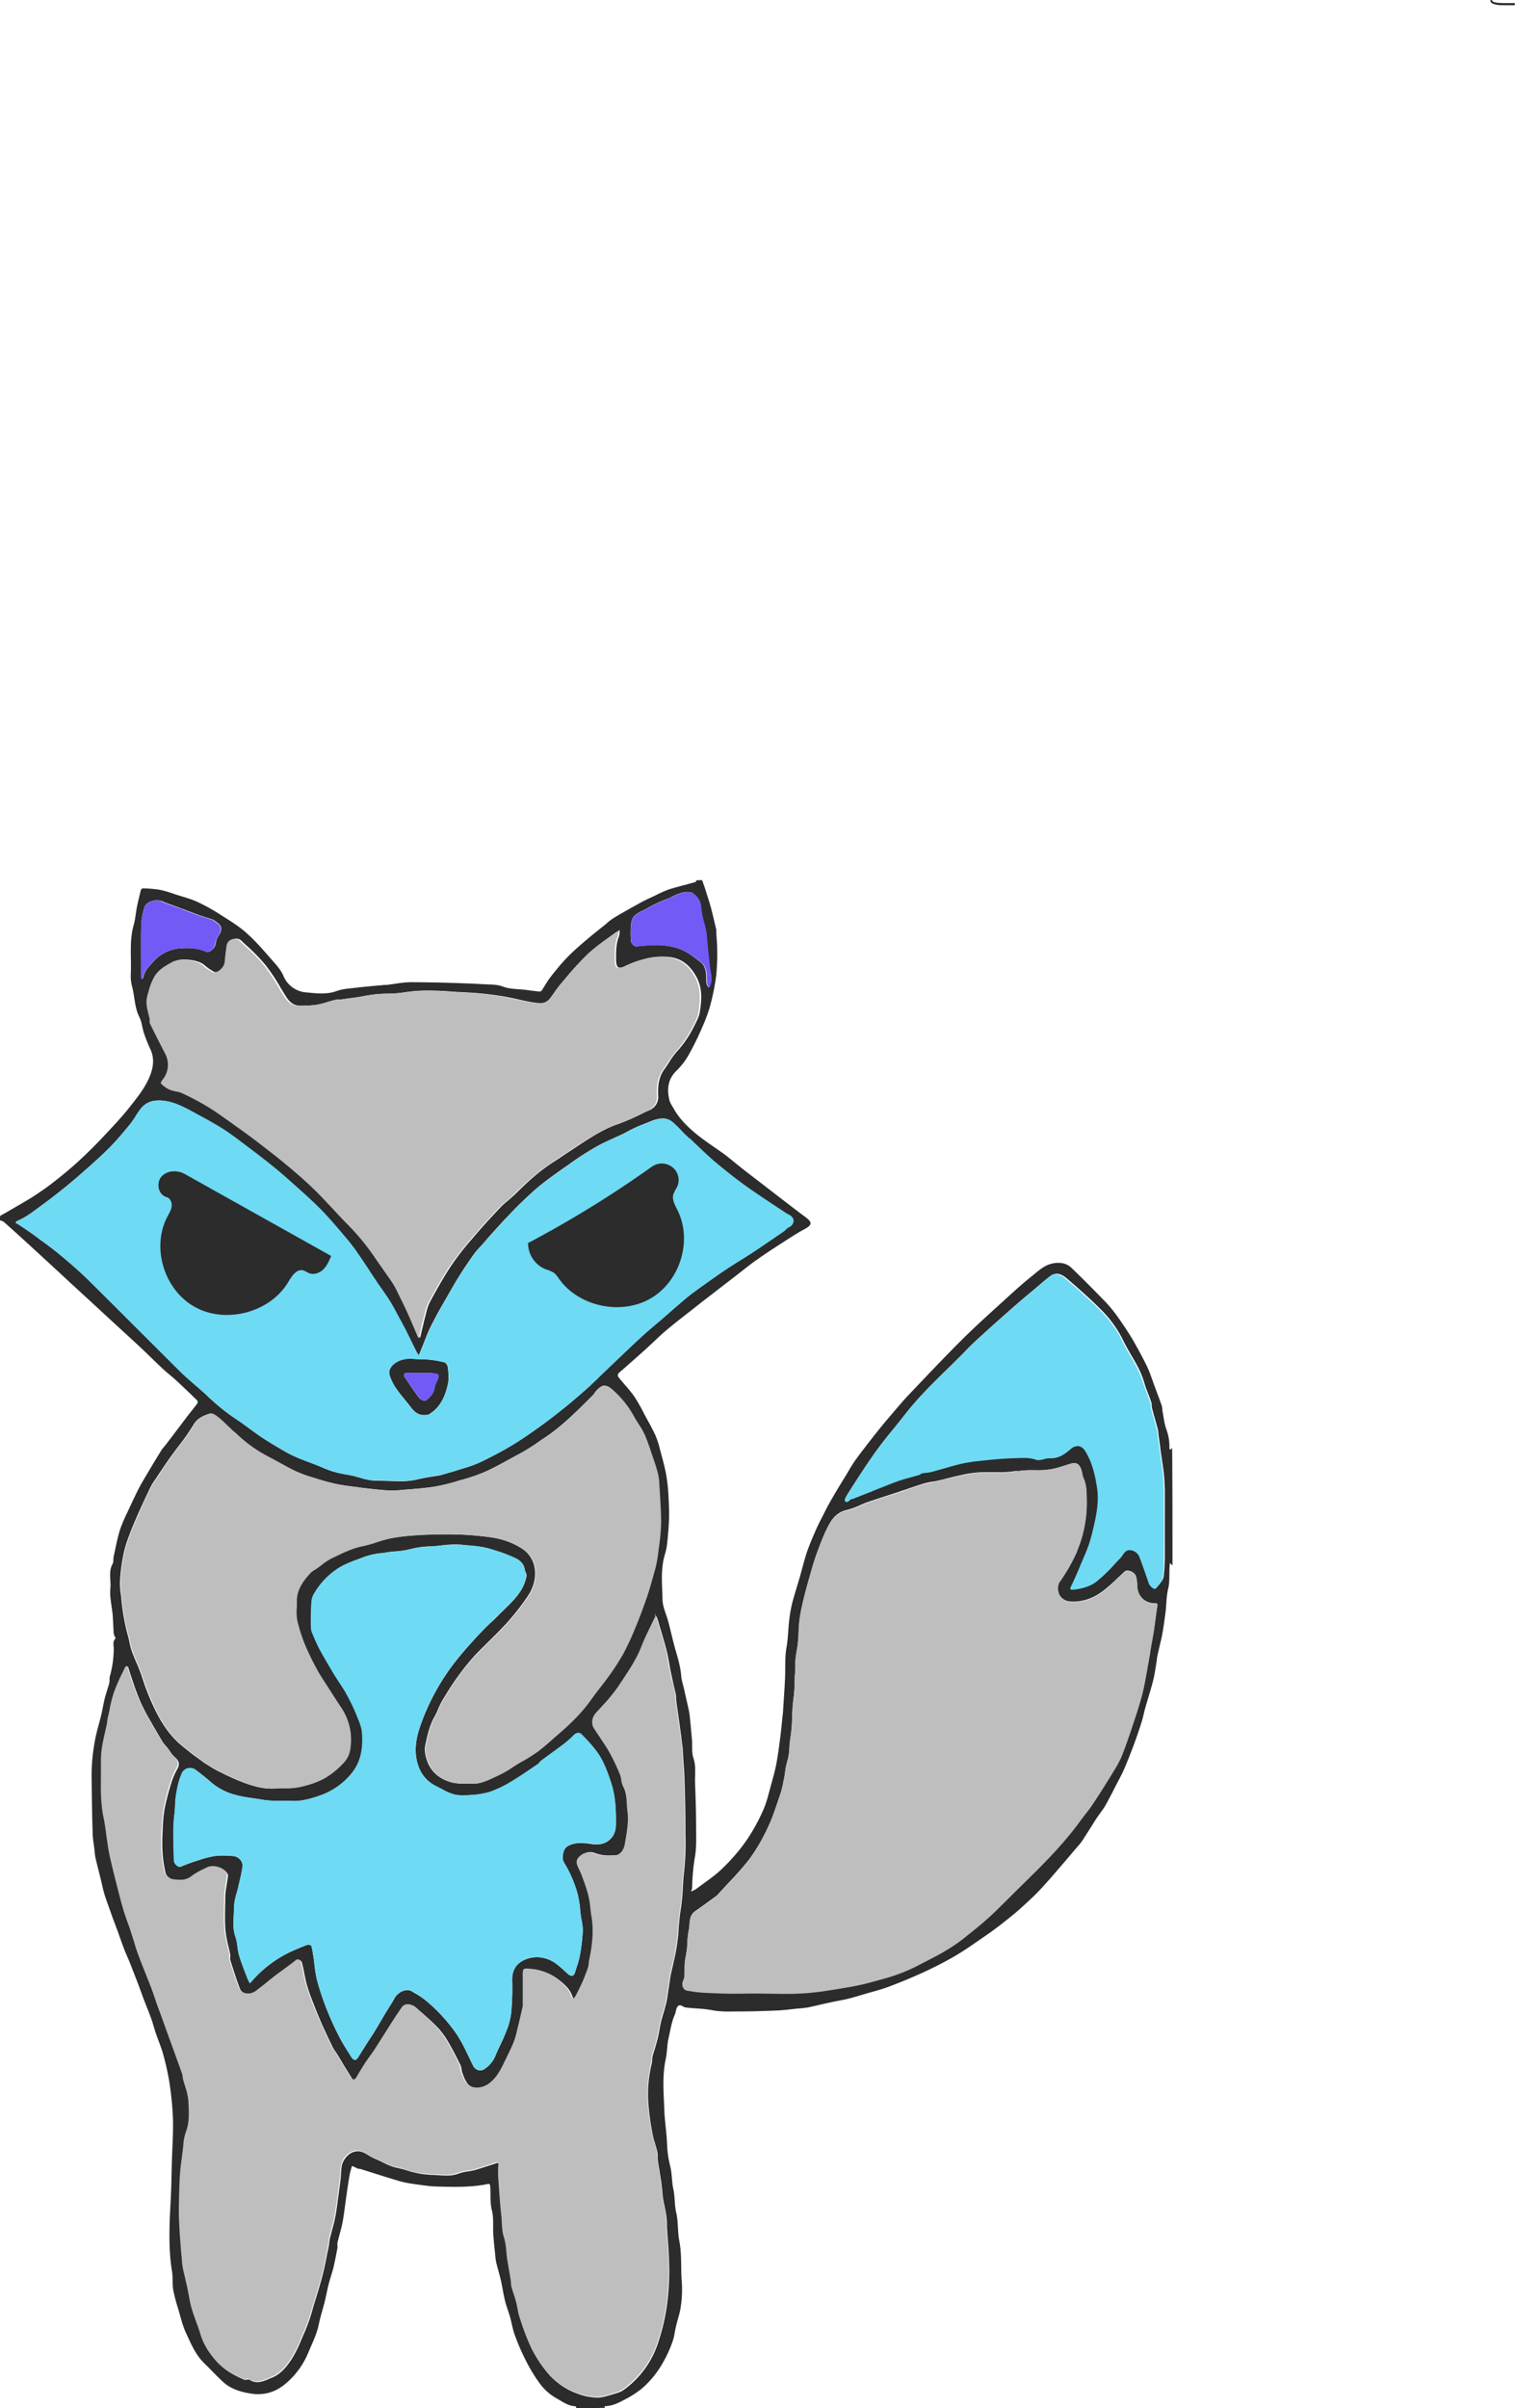 <svg id="Draw_Layer" data-name="Draw Layer" xmlns="http://www.w3.org/2000/svg" viewBox="0 0 991.65 1576"><defs><style>.cls-1{fill:#2c2c2c;}.cls-2{fill:#bebebe;}.cls-3{fill:#6edaf4;}.cls-4{fill:#725af7;}</style></defs><title>Angry_fox</title><path class="cls-1" d="M1504.4-310.5a1.27,1.27,0,0,0,.1.6,2.09,2.09,0,0,0,.4.6,5.3,5.3,0,0,0,1.5.8,13.72,13.72,0,0,0,3.4.7c1.4.1,2.7.1,4,.1h5.9a.68.68,0,0,0,.7-.7.68.68,0,0,0-.7-.7h-7.1c-1.3,0-2.5-.1-3.8-.2h0a9,9,0,0,1-2.7-.7c-.2-.1-.3-.2-.5-.3h0v-.1a.68.68,0,0,0-.7-.7.68.68,0,0,0-.7.7Zm1.4.2Z" transform="translate(-528.75 311.1)"/><path class="cls-1" d="M984.7,265c-.3.4-.5,1.1-.9,1.2-5.7,1.6-11.4,3-17,4.7a69.22,69.22,0,0,0-8.8,3.9c-2.7,1.3-5.5,2.5-8.2,3.9-3.9,2.1-7.8,4.3-11.7,6.5-3,1.7-6,3.4-8.9,5.3a41.58,41.58,0,0,0-3.9,3.2c-4.1,3.3-8.2,6.5-12.2,9.9-4.4,3.7-8.8,7.5-12.8,11.6s-7.6,8.5-11.1,13c-2.2,2.8-3.9,6-5.9,9a2.33,2.33,0,0,1-1.8.6c-2.7-.3-5.4-.6-8.1-1-5.2-.7-10.7-.4-15.4-2.2-3.9-1.5-7.7-1.3-11.4-1.5-16.2-.9-32.5-1.3-48.7-1.4-5.4,0-10.8,1.2-16.2,1.8h-1.3c-6.7.6-13.4,1.2-20.1,2-3.8.4-7.7.7-11.2,2-6.6,2.4-13.3,1.5-19.7.9a17.49,17.49,0,0,1-15.2-11c-1.5-3.4-4.1-6.5-6.6-9.3-5.6-6.3-11.1-12.9-17.4-18.5-5-4.5-10.9-8.1-16.6-11.7a127.52,127.52,0,0,0-15.3-8.6c-4.7-2.2-9.9-3.5-14.9-5.1a74.28,74.28,0,0,0-10.2-3,81.72,81.72,0,0,0-11.1-.9c-.4,0-1.1.7-1.2,1.3-.9,3.8-1.9,7.5-2.6,11.3s-1,7.6-2,11.2c-3,10.4-1.5,21-1.9,31.5a27,27,0,0,0,.7,8.5c1.9,6.8,1.6,14,4.9,20.5,1.6,3.1,1.8,6.8,2.9,10.2a102,102,0,0,0,4.1,10.4c2.8,5.7,2.3,11.3.2,17-2.9,7.9-8.2,14.4-13.3,20.9s-10.7,12.4-16.3,18.4S586.1,443.4,580,449c-5.1,4.7-10.5,9.1-16,13.4-4.3,3.4-8.8,6.5-13.4,9.5-5.5,3.5-11.2,6.6-16.7,9.9l-5,2.8a8.08,8.08,0,0,0,0,3.1,5.76,5.76,0,0,1,2.1.7c4.6,4,9.1,8.1,13.6,12.2,8.4,7.7,16.9,15.5,25.3,23.3,8.1,7.5,16.2,14.9,24.3,22.4,8.4,7.8,16.9,15.5,25.3,23.3,5.4,5,10.5,10.2,15.9,15.2,2.9,2.7,6.2,5.2,9.1,7.9,4.5,4.2,8.9,8.4,13.3,12.7a2.15,2.15,0,0,1,.2,1.9c-2.4,3.2-4.9,6.2-7.3,9.4-4.8,6.3-9.5,12.6-14.3,18.8a17.41,17.41,0,0,0-1.8,2.2c-2.6,4.2-5.1,8.3-7.6,12.5-2.7,4.6-5.6,9.2-8,14s-4.7,9.8-7,14.7a102.17,102.17,0,0,0-4.8,11.4c-1.7,5.6-2.7,11.3-4,17-.4,1.7,0,3.8-.8,5.2-2.8,5.1-.9,10.6-1.4,15.9-.6,5.7,1,11.7,1.5,17.5.3,4,.4,8.1.7,12.1.1,1.2,1.5,3,1.1,3.3-2,2-1.1,4.3-1.1,6.4a67.76,67.76,0,0,1-2.6,18.5c-.3,1.3,0,2.8-.3,4.1-.9,3.4-2.1,6.7-3,10.2s-1.4,7.2-2.3,10.8c-1.1,4.7-2.6,9.4-3.6,14.2-.9,4.1-1.5,8.4-2,12.6a116.72,116.72,0,0,0-.7,11.8c.1,13,.3,25.9.7,38.9.1,4,.9,7.9,1.3,11.9a29.69,29.69,0,0,0,.6,4.3c1,4.4,2.2,8.7,3.2,13,1,3.9,1.7,7.8,2.9,11.5,1.5,4.7,3.3,9.3,4.9,14l3.6,9.6c1.4,4,2.8,8,4.3,11.9,1.1,2.8,2.4,5.5,3.5,8.3,2.1,5.3,4.2,10.7,6.2,16,1,2.7,2,5.5,3,8.2,1.6,4.1,3.3,8.2,4.8,12.4,1.1,2.9,1.8,6,2.8,8.9,1.6,4.8,3.6,9.4,5,14.3a172.73,172.73,0,0,1,3.9,17.3c.9,5.3,1.5,10.7,2,16.1.4,5,.7,10,.6,15.1,0,5.9-.4,11.8-.6,17.7-.4,10.4-.4,20.7-1,31.1-.8,14.9-1.5,29.9.9,44.8.7,4,.2,8.1.8,12.1a107.47,107.47,0,0,0,3.2,12.4c1.6,5.3,2.8,10.8,5.1,15.8,3.3,7.1,6.3,14.5,12.1,20.1,4.1,4,8,8.2,12.2,12.1,5,4.6,11.1,6.5,17.7,7.6,9.2,1.6,17-.9,23.8-6.8a53,53,0,0,0,14.3-19.8c2.6-6.3,5.7-12.2,7-19,1-4.8,2.5-9.4,3.7-14.1,1-4,1.7-8,2.7-11.9.9-3.6,2.2-7.1,3.1-10.8,1-4.2,1.8-8.4,2.6-12.6.2-1.3-.2-2.7.1-3.9,1-4.3,2.3-8.4,3.2-12.7.9-4.7,1.4-9.4,2.1-14.2.8-5.7,1.6-11.5,2.6-17.2a43.07,43.07,0,0,1,1.6-5.9c1.4.6,2.7,1.3,4.1,1.9h1c3,.9,6,1.9,8.9,2.8,5.4,1.7,10.8,3.4,16.2,5a61.06,61.06,0,0,0,8.7,1.9c5.7.8,11.4,1.8,17.1,1.9,11.2.3,22.4.6,33.5-1.8a1.71,1.71,0,0,1,.9,1.1c.5,5.4-.3,10.7,1.1,16.2,1.3,4.9.6,10.2.9,15.3.3,4.6.8,9.2,1.3,13.8a32.09,32.09,0,0,0,.7,5.3c1,4.1,2.3,8.2,3.2,12.4s1.5,8.3,2.5,12.4c.9,3.7,2.4,7.3,3.4,11s1.6,7.4,2.8,10.9a142.82,142.82,0,0,0,7.1,16.6,106.63,106.63,0,0,0,8.9,14.9,35.07,35.07,0,0,0,11.5,10.5c4,2.2,7.7,5.1,12.6,5.2.1,0,.2.8.4,1.2,6.4,0,12.6,0,18.8-.2a4.87,4.87,0,0,0-.4-1.1c4.7.1,8.8-1.9,12.7-4A64.86,64.86,0,0,0,949,1252a63.3,63.3,0,0,0,13-15.7,81.54,81.54,0,0,0,7.1-15.3c1.1-3.2,1.4-6.6,2.2-9.9,1-4.3,2.6-8.6,3.1-13a71.49,71.49,0,0,0,.6-16c-.7-8.9.1-17.8-1.6-26.6-1.2-6-.6-12.3-2-18.4-1.2-5-.8-10.3-1.9-15.5-1.1-4.9-.8-10.1-2.1-15.2a67.52,67.52,0,0,1-2-14.2c-.3-7.4-1.5-14.7-1.8-22-.4-11.2-1.5-22.5.9-33.7,1-4.5.8-9.2,1.9-13.9,1.2-5.2,1.9-10.4,4.1-15.3.7-1.6.7-3.8,1.7-5.1,1.7-2.3,3.5.3,5.3.5,5.8.7,11.7.7,17.5,1.8,6,1.2,12.4.8,18.6.8,7.8,0,15.7-.3,23.5-.6,4.6-.2,9.2-.8,13.8-1.3,2.2-.1,4.4-.4,6.6-.7,4.8-1,9.5-2.2,14.3-3.2,3.9-.9,7.8-1.5,11.7-2.4,4.1-1,8.2-2.3,12.3-3.5,5.1-1.5,10.4-2.8,15.3-4.7,7.6-2.9,15.1-6,22.5-9.4,6.9-3.2,13.6-6.6,20.1-10.4,6.7-3.9,13.1-8.5,19.5-12.9,4.1-2.8,8.1-5.7,12-8.8s7.6-6,11.2-9.2c4.3-3.9,8.6-7.8,12.6-12,5-5.3,9.8-10.9,14.6-16.5,3.7-4.3,7.4-8.7,11.1-13a29.72,29.72,0,0,0,2.7-3.5c3-4.6,5.9-9.3,8.9-14,2-3,4.3-5.8,6.1-8.9,2.7-4.8,5.2-9.8,7.7-14.7,1.6-3,3.2-6,4.6-9.2,2.1-5,4.1-10,6-15.1s3.6-10,5.2-15.1c1.1-3.4,1.7-6.9,2.7-10.3,1.7-5.9,3.6-11.8,5.1-17.8.9-3.7,1.4-7.5,2-11.2.3-1.5.3-3.1.7-4.6,1-4.8,2.3-9.5,3.2-14.3.8-4.5,1.4-9,2-13.5.7-5.3.5-10.6,1.8-15.9,1.1-4.6.6-9.6.9-14.4,0-.8.2-1.7.2-2.5a13.65,13.65,0,0,0,1.7,1.7c0-25.7,0-51.3-.2-76.9a15.38,15.38,0,0,0-1.2,1.3c-.2-.4-.6-.8-.6-1.2a32.81,32.81,0,0,0-1.9-12c-1.5-4-1.9-8.4-2.7-12.6a24,24,0,0,0-.3-2.8c-1.6-4.6-3.3-9.1-5-13.6-1.5-4.1-2.8-8.2-4.6-12.1-2.8-5.8-5.9-11.5-9.1-17.1-3-5.1-6.3-10.1-9.7-14.9a91.21,91.21,0,0,0-8.3-10.3c-7.5-7.7-15-15.4-22.8-22.8-3.3-3.1-8-3.5-12.2-2.6-5.7,1.2-9.8,5.4-14.2,8.9-5.8,4.6-11.3,9.7-16.8,14.7-9.1,8.3-18.3,16.5-27.1,25.2-12.1,12-23.8,24.4-35.6,36.8-4.7,4.9-9,10.2-13.4,15.3-3,3.5-5.9,7.1-8.8,10.7-4.3,5.5-8.6,11-12.7,16.6-2.4,3.3-4.4,6.9-6.5,10.4-2.4,3.9-4.8,7.8-7.1,11.7s-4.5,7.7-6.5,11.7-4.1,7.9-5.9,11.9c-2.1,4.8-4.2,9.6-5.9,14.5-1.8,5.3-3.1,10.7-4.6,16-1.7,5.9-3.6,11.8-5.2,17.8a90.71,90.71,0,0,0-2,11.6c-.7,5.9-.7,11.9-1.8,17.8-1.1,6.5-.6,13.3-.9,19.9-.3,7.2-.9,14.4-1.3,21.6v.3c-.7,6-1.2,12.1-2,18.1-.7,5.3-1.4,10.7-2.4,16-.9,4.7-2.2,9.3-3.5,13.9-1.5,5.4-2.7,10.9-4.9,15.9a123.5,123.5,0,0,1-11.1,20.2,122.21,122.21,0,0,1-15.9,18.5c-5.1,5-11.2,8.9-17,13.3a16.15,16.15,0,0,1-3.5,1.7,7.32,7.32,0,0,0,.8-2.5,135.27,135.27,0,0,1,1.8-20.1c1.1-6.1.8-12.4.8-18.6,0-9.9-.3-19.8-.7-29.7-.2-5.5.8-11-1.1-16.5-1.2-3.6-.6-7.8-.9-11.7-.4-4.6-.8-9.2-1.3-13.8a48.08,48.08,0,0,0-.7-5.3c-1-4.8-2.2-9.6-3.2-14.3-.7-3-1.7-6-1.9-9-.5-6-2.3-11.6-3.9-17.3s-2.9-11.6-4.4-17.4c-1.3-5-3.8-9.9-3.9-14.9-.2-9.8-1.4-19.8,1.6-29.6,1.3-4.1,1.6-8.5,2-12.9s.7-8.9.7-13.4c0-5.1-.3-10.3-.6-15.4a113.11,113.11,0,0,0-1.5-11.5c-1-5-2.4-9.9-3.7-14.8a61.71,61.71,0,0,0-3-9.5c-2.2-4.9-4.9-9.5-7.4-14.2a119.79,119.79,0,0,0-6.6-11.6c-2.9-4.1-6.4-7.8-9.6-11.7-1.2-1.4-1.8-2.6,0-4.1,5.8-5,11.5-10.1,17.2-15.2,3.5-3.2,6.9-6.5,10.4-9.7,2.8-2.5,5.8-4.9,8.7-7.3,5.7-4.5,11.5-9,17.2-13.5,2.8-2.2,5.6-4.3,8.4-6.5l17.1-13.2c3.7-2.9,7.3-5.8,11.2-8.5,5.1-3.6,10.3-7,15.6-10.4,5-3.2,9.9-6.5,15.1-9.3s5.5-4.5.6-8.1c-4.6-3.4-9.1-6.9-13.7-10.4-3.6-2.8-7.3-5.6-10.9-8.4-4.9-3.8-9.9-7.6-14.8-11.4-4.4-3.4-8.6-7-13-10.4-6-4.4-12.3-8.4-18.1-13-6.1-5-11.9-10.5-15.7-17.5-1-1.8-2.3-3.5-2.7-5.4-1.7-7.2-1-13.8,4.8-19.3a47.13,47.13,0,0,0,8.1-10.7,190.81,190.81,0,0,0,8.6-17.6,103.84,103.84,0,0,0,5.2-14.1,157,157,0,0,0,3.9-19.3,137.29,137.29,0,0,0,.7-17c0-3.9-.4-7.9-.6-11.8v-1.6c-1.1-4.6-2.1-9.1-3.3-13.7-1.1-4.2-2.5-8.3-3.8-12.5-.7-2.1-1.4-4.2-2.2-6.3Zm-42.9,40a59,59,0,0,1,.2-12.6c.6-4.1,3.9-5.8,7.1-7.4h.1l1.8-.9a98.83,98.83,0,0,1,13.9-6.7,28.75,28.75,0,0,0,4-1.8c3-1.4,6.2-2.9,9.6-2.9a13.58,13.58,0,0,1,2.9.3,11.47,11.47,0,0,1,6,9.7,64,64,0,0,0,1.9,9.7c.4,1.8.8,3.4,1.2,5,.3,1.4.4,2.7.6,4.1,0,.4.1.8.1,1.2.2,1.7.4,3.5.5,5.2l.1,1.4c.4,4.3.9,8.2,1.3,12.2a30.62,30.62,0,0,0,.5,3.2,24.18,24.18,0,0,1,.6,4.7,10.87,10.87,0,0,1-.8,3.9,8.33,8.33,0,0,0-.4,1.5c0,.1-.5.1-.7.1h-.2a4.18,4.18,0,0,0-.4-1,8.87,8.87,0,0,1-.7-2.8v-.3c0-4.6.1-9.3-3.7-12.2l-.6-.5c-4.7-3.6-9.5-7.3-15.6-9a48.58,48.58,0,0,0-13.1-1.7c-4.3.1-8.5.4-12.8.9h-.1c-1,.1-3.2-2-3.3-3.3ZM621.3,329.2a2.35,2.35,0,0,1-.2-.8v-8.8c0-8-.1-17.1.1-25.8a48.17,48.17,0,0,1,1.9-10.6c.8-3.2,4.9-5.1,8.4-5.1a9.6,9.6,0,0,1,3.3.6c2.2,1,4.6,1.8,6.7,2.6l.3.1c1,.3,1.9.7,2.8,1,1.4.5,2.8,1.1,4.3,1.6,2.9,1.1,6,2.3,9,3.4,2.4.9,4.9,1.7,7.3,2.4l.3.1,3,1A14.31,14.31,0,0,0,670,292l.1.1c2.1,1.5,4,3,3.3,6a10,10,0,0,1-1.9,3.7,9.65,9.65,0,0,0-1.4,3.8c-.4,1.8-.8,3.8-2.8,5l-.3.4a4.31,4.31,0,0,1-2.2.9,3.19,3.19,0,0,1-1.4-.3,32.9,32.9,0,0,0-12.8-2.2,23.48,23.48,0,0,0-2.6.1,26.17,26.17,0,0,0-19.3,9.2l-.4.4c-2.7,2.9-5.2,5.7-5.8,9.7,0,.2-.3.4-.6.6l-.3.3h0c0-.2-.1-.3-.3-.5Zm267.5,13.1c.9-1.2,1.8-2.4,2.7-3.7,1.5-2.1,2.8-4,4.4-5.9,1-1.1,2-2.3,3-3.5A189.32,189.32,0,0,1,913.8,313a127.86,127.86,0,0,1,12.3-9.7c1.6-1.2,3.5-2.5,5.2-3.8a23.92,23.92,0,0,1,2.1-1.3,8.79,8.79,0,0,1,1-.6h0c0,.4-.1.8-.1,1.2v.1a8.63,8.63,0,0,1-.4,2.8c-1.9,4.7-1.9,9.6-1.9,14.2v.3c0,4.4.7,6,2.6,6a10.3,10.3,0,0,0,4.3-1.4,64.43,64.43,0,0,1,11.1-4.1,43.17,43.17,0,0,1,12.4-1.7c.9,0,1.9,0,2.9.1,8,.4,14,4.2,18.6,11.9,4.9,8,4.2,16.1,2.9,24.3-.5,3-2,5.8-3.4,8.6-.3.6-.6,1.1-.9,1.7A69.31,69.31,0,0,1,972,376.9a52.13,52.13,0,0,0-5.6,7.7c-.9,1.4-1.9,2.9-2.9,4.3-3.9,5.4-4.2,11.5-3.9,17.3a9.48,9.48,0,0,1-6,9.4c-2.2.9-4.3,2-6.4,3l-.2.1a139.57,139.57,0,0,1-13.8,5.9c-8.3,2.8-15.7,7.4-22.8,12-3.6,2.3-7.3,4.8-10.8,7.1l-.2.1c-2.5,1.7-5.7,3.9-8.7,5.8-9.8,6.3-18.1,14.2-24.9,21-1.5,1.4-3.1,2.8-4.6,4.1a44.14,44.14,0,0,0-5.1,4.6c-6.8,7.2-12.8,13.8-18.2,20.2a179.83,179.83,0,0,0-14,18c-4.7,7.1-9,14.8-13,22.1l-.8,1.5a30.37,30.37,0,0,0-2.3,6.6l-.1.4c-.1.3-.1.5-.2.8-.9,3.4-1.7,6.8-2.5,10.1v.1c-.4,1.5-.7,3.1-1.1,4.6a1.42,1.42,0,0,1-.2.6v.1c0,.1-.1.1-.1.2h0l-.1-.2-.1-.2-.2-.4c-.7-1.6-1.4-3.2-2.1-4.9l-.1-.3c-1.6-3.7-3.2-7.4-4.8-11.2-2.3-5-4.6-9.8-6.7-13.9a53.24,53.24,0,0,0-3.5-6.1c-1.6-2.3-3.3-4.7-4.9-7l-.1-.2c-1.9-2.7-3.9-5.5-5.8-8.3a146.9,146.9,0,0,0-17.3-21.2c-3.3-3.3-6.5-6.9-9.5-10-3.8-4.1-7.8-8.4-11.9-12.4-6-5.9-12.4-11.5-18.5-16.6-5.7-4.8-11.7-9.4-17.4-13.8l-1-.8c-5-3.9-10.3-7.6-14.7-10.9-1.2-.9-2.4-1.7-3.6-2.6l-.6-.4c-4.4-3.2-8.9-6.5-13.5-9.3-5.9-3.5-11.9-6.8-18.1-9.7a16.2,16.2,0,0,0-4.3-1.2,17.39,17.39,0,0,1-3.9-1.1,23,23,0,0,1-5.2-3.6l-.6-.5v-.1a3.72,3.72,0,0,1,1-2.2,15.55,15.55,0,0,0,2-16.9c-3.8-7-7.2-14-10.1-20a4.42,4.42,0,0,1-.2-2,7.57,7.57,0,0,0-.1-1.5c-.2-.9-.4-1.8-.7-2.8-.9-3.7-1.8-7.4-.9-11.2,1-4.3,2.2-8.9,4.7-13.1,2.8-4.8,7.1-7.2,11.6-9.6l.3-.2a14.62,14.62,0,0,1,6.9-1.3c5.1,0,10.4,1.4,12.8,3.5a34,34,0,0,0,6.3,4.4,3.08,3.08,0,0,0,1.3.3c2.9,0,6.6-3.6,6.9-6.8s.7-7.1,1.3-10.9a5.16,5.16,0,0,1,5.2-4.2,5.07,5.07,0,0,1,3.3,1.3c1.1,1.1,2.3,2.2,3.4,3.2l.1.1a117.33,117.33,0,0,1,12.5,12.9,124.28,124.28,0,0,1,9.6,14.4v.1c1.2,1.9,2.4,3.9,3.6,5.8,1.8,2.9,4.5,6.1,9.3,6.1h.5c1,0,2-.1,3.1-.1a52.87,52.87,0,0,0,8-.6,61.74,61.74,0,0,0,7.4-1.9c1.6-.5,3.1-.9,4.6-1.3a9.74,9.74,0,0,1,2.4-.2,10.87,10.87,0,0,0,1.8-.1l4.2-.6c3.8-.5,7.7-1,11.5-1.8a78.27,78.27,0,0,1,13.6-1.3,73,73,0,0,0,11.4-.9,96.12,96.12,0,0,1,16.1-1.1c5.1,0,10.1.3,14,.6,2.3.2,4.6.3,6.8.4h.5c5.1.3,10.3.6,15.5,1.2,4.4.5,9.1,1.1,13.9,2,2.5.5,5.1,1,7.6,1.6,3.5.8,7.1,1.6,10.8,2.1a24.33,24.33,0,0,0,3.8.3,7.52,7.52,0,0,0,6.1-3.1ZM764.1,655.9h0c-1.6-.4-3.1-.9-4.6-1.2s-2.7-.6-4.2-.8q-4-.75-8.1-1.8a76.68,76.68,0,0,1-8.4-3.2c-1.3-.5-2.6-1.1-4-1.6l-3.9-1.5c-2.4-.9-4.9-1.8-7.4-2.9a76.15,76.15,0,0,1-8.1-4c-5.7-3.3-10.8-6.3-15.9-9.7-2.6-1.8-5.2-3.7-7.8-5.6-2.3-1.7-5-3.7-7.6-5.4a134.9,134.9,0,0,1-19.6-15.7c-2.7-2.6-5.6-5.1-8.2-7.3-3.1-2.7-6.4-5.5-9.3-8.4-10-9.9-20-20-29.8-29.7l-.5-.5c-9.7-9.7-19.7-19.7-29.6-29.5-6.2-6.1-12.9-11.9-18.6-16.6-4.5-3.8-9.3-7.3-14-10.7l-2.4-1.8c-3.5-2.6-7.1-5-10.7-7.4l-.5-.3a5.58,5.58,0,0,1-.8-.5H540c-.6-.3-1.1-.6-1-.9s.6-.8,2-1.4c4.2-1.8,8-4.6,11.7-7.3l1.2-.9c5.1-3.7,10.6-7.8,16.6-12.7,4.1-3.3,8.5-7,13.3-11.3l2.2-1.9c4.9-4.4,10.1-9,14.8-13.8,4.4-4.5,8.4-9.3,13.2-15.1a53.61,53.61,0,0,0,3.4-4.9,55,55,0,0,1,3.4-5,13.81,13.81,0,0,1,9.9-5.4c.6,0,1.2-.1,1.9-.1,7.5,0,14,3,19.2,6,2.3,1.3,4.6,2.5,6.8,3.7,4.8,2.6,9.8,5.3,14.6,8.3s9.3,6.3,13.6,9.6l.4.3,2.1,1.6c6.7,5,12.2,9.2,17.1,13.2,4.3,3.5,8.9,7.4,14,12l2.4,2.1c5.2,4.7,10.7,9.6,15.7,14.7,4.4,4.4,8.5,9.3,12.6,14,.9,1.1,1.8,2.1,2.7,3.2,2.7,3.1,5.2,6.3,7.6,9.6,3.2,4.6,6.3,9.3,9.3,13.8l.1.2c1.7,2.6,3.4,5.1,5.1,7.7,1,1.4,1.9,2.8,3.1,4.4,1.8,2.6,3.7,5.3,5.4,8.1,2.1,3.6,4.1,7.3,6,11l.1.1c.8,1.5,1.5,2.9,2.3,4.3,1,1.8,1.9,3.7,2.6,5.1l2.1,4.2c1.2,2.4,2.5,5.1,3.8,7.7a9.06,9.06,0,0,0,1.1,1.6c.2.2.3.4.5.6l.2-.7a6.94,6.94,0,0,1,.5-1.3c.5-1.2.9-2.3,1.4-3.5l.1-.2c1.1-2.8,2.2-5.7,3.4-8.6s2.8-6.1,4.6-9.5c2.1-4.1,4.5-8.3,7.2-13l.2-.3.1-.2c2.6-4.5,5.2-9.2,8-13.7,2.9-4.7,6.1-9.5,10.2-15.3A41.58,41.58,0,0,1,842,506l.2-.2c.3-.3.6-.7.9-1,1.8-1.9,3.5-3.9,5.2-5.9,4.3-4.8,8.7-9.8,13.3-14.5a252,252,0,0,1,18.2-17.6c6.4-5.4,13.4-10.3,20.1-15l1.3-.9A194.48,194.48,0,0,1,919,439.4c3.7-2.1,7.6-3.9,11.4-5.6l.2-.1c1.8-.8,3.7-1.7,5.5-2.5,1.4-.7,2.8-1.4,4-2.1a80.82,80.82,0,0,1,7.9-3.7c1.4-.5,2.7-1.1,4-1.6h.1c3.3-1.4,6.7-2.9,10.5-2.9h.8a10,10,0,0,1,5.5,2.3c1.9,1.6,3.7,3.5,5.5,5.3v.1c1,1,2,2.1,3.1,3.1l2.3,2.2.1.1c3.9,3.7,7.9,7.6,11.9,11.3,3.6,3.3,7.6,6.6,12.1,10.2s10.1,7.8,15.7,11.8c6,4.2,12.4,8.4,18,12.1,1.9,1.3,3.8,2.5,5.7,3.8l1.2.6a6.38,6.38,0,0,1,1.4.8,4.27,4.27,0,0,1,1.9,3.9,5.26,5.26,0,0,1-3.1,3.7,10,10,0,0,0-2,1.6,5.26,5.26,0,0,1-1.4,1.2l-.6.4-.7.5c-6.2,4.3-12.7,8.8-19.1,13-2.5,1.6-5,3.2-7.4,4.7l-.2.1c-2.8,1.7-5.6,3.5-8.4,5.3-6.8,4.6-13.5,9.3-19.7,13.8-2.9,2.1-5.9,4.4-8.9,6.9s-6.1,5.2-9,7.7c-1.8,1.6-3.6,3.1-5.4,4.7-1.5,1.3-3.1,2.6-4.6,3.9-2.9,2.4-5.9,4.9-8.6,7.5-6.1,5.7-12.4,11.6-17.9,16.9l-8.4,8L920,591l-.1.1c-2.7,2.6-5.5,5.3-8.4,7.8-5.2,4.6-9.3,8.1-13.3,11.3-6.4,5.1-11.7,9.2-16.6,12.7-5.6,4-11.6,8.2-17.9,12-6.7,4-13.7,7.7-20.9,11.1a77.32,77.32,0,0,1-10.5,3.8c-1.2.4-2.3.7-3.5,1.1-2.4.8-5,1.5-7.4,2.2l-.3.1-3.4,1c-2.2.5-4.3.8-6.3,1.1h-.1c-2.7.4-5.3.9-8,1.5a46.94,46.94,0,0,1-12.9,1.5c-2.6,0-5.3-.1-7.9-.2-2.3-.1-5.2-.2-7.9-.2h-1.3a46.14,46.14,0,0,1-9.2-2Zm317.8,15c-.4-.5.3-2,1.9-4.6,4.7-7.4,8.6-13.3,12.2-18.8,2.6-3.8,6-8.8,9.7-13.6,2.7-3.5,5.5-7,8.3-10.4l.2-.2h0c2.4-3,5-6.2,7.4-9.3,8.3-10.6,18-20.1,27.4-29.3l.1-.1c4.3-4.2,8.7-8.5,12.9-12.9,3.1-3.2,6.4-6.2,9.6-9.1l1.2-1.1c6.6-6,12.7-11.4,18.6-16.6,3.9-3.4,8-6.9,11.7-10l1.6-1.3,2.7-2.3.1-.1c2.9-2.4,5.8-5,8.9-7.3a6.86,6.86,0,0,1,3.9-1.4c2.1,0,4.5,1.1,7,3.3l3.6,3.1c6.3,5.5,12.7,11.2,18.6,17.2a73,73,0,0,1,14.3,19.8c1.7,3.5,3.7,7,5.7,10.4,1.7,2.9,3.5,6,5,9.1a57.4,57.4,0,0,1,3.4,9c.4,1.3.9,2.8,1.5,4.3.3,1,.7,1.9,1.1,2.9.7,1.7,1.3,3.5,1.9,5.3a8.75,8.75,0,0,1,.2,1.6,7.57,7.57,0,0,0,.1,1.5c.6,2.3,1.2,4.7,1.9,7l.1.3c.6,2.3,1.3,4.7,1.9,7a23.36,23.36,0,0,1,.4,2.6v.1c0,.4.1.9.1,1.3l1,7.1.1.9c.3,2.6.7,5.2,1.1,7.8a25.12,25.12,0,0,0,.4,2.7c.3,2.4.7,4.8.9,7.2.3,2.6.4,5.1.5,7.7v.1c0,.8.1,1.6.1,2.4v40.9a116.47,116.47,0,0,1-.8,15.6c-.3,2.1-1.9,4-3.5,5.9-.4.4-.7.9-1.1,1.3a.76.76,0,0,1-.5.2c-1.2,0-3.4-1.9-3.9-3.4l-.9-2.5c-1.7-4.9-3.5-10.1-5.4-15.1a7.55,7.55,0,0,0-6.3-4.4,4.2,4.2,0,0,0-2.4.7,10.4,10.4,0,0,0-2.8,3.1,13,13,0,0,1-1.8,2.3c-1.3,1.3-2.5,2.6-3.7,3.9h0a88.64,88.64,0,0,1-11.3,10.8c-3.7,2.8-8.8,4.6-15.1,5.1h-.6c-.6,0-.9-.1-1.1-.4s-.1-.9.4-1.8c1.9-4.1,3.7-8.3,5.5-12.3l.1-.2.5-1.3c.5-1.1,1-2.2,1.5-3.4v-.1c1.5-3.5,3.1-7.1,4.3-10.8a122.34,122.34,0,0,0,3.1-11.9l.2-.7.3-1.5c2-8.9,2.5-16,1.5-22.4-1.1-7.3-2.9-15.9-7.5-23.6-1.5-2.4-3.2-3.6-5.2-3.6a7.44,7.44,0,0,0-4.6,2c-3.7,3.1-7.4,6-12.6,6h-1a25,25,0,0,0-3.8.6,21.36,21.36,0,0,1-3.5.6,7.72,7.72,0,0,1-1.5-.2,23.76,23.76,0,0,0-8.4-1.2c-1.4,0-2.9.1-4.3.1-1,0-2.1.1-3.1.1-6.7.1-13.5.9-20,1.6l-3,.3a76,76,0,0,0-11.6,2c-3.5.9-7.1,1.9-10.5,2.9-2.5.7-5.2,1.5-8,2.2-1.1.2-2.2.4-3.3.5a16,16,0,0,0-2.3.3,3.1,3.1,0,0,0-1.3.6l-.1.1c-.2.1-.3.2-.5.3-2.1.7-4.1,1.2-6,1.8-1.7.5-3.3.9-4.9,1.4-3,.9-6,2.1-8.7,3.1l-1.5.6c-3,1.2-6.1,2.4-9.1,3.6l-.1.1-2.8,1.1-4.6,1.8-6.3,2.5h-.6a4,4,0,0,0-1.5,1c-.5.5-1,1-1.6,1a1.48,1.48,0,0,1-1.2-.8ZM792.2,664h0l.7-.1,1.2-.1,3.9-.3h.1c5.1-.4,10.3-.9,15.3-1.7a124.14,124.14,0,0,0,15.7-3.9l1.8-.5a110.74,110.74,0,0,0,15.6-5.4c5.4-2.4,10.6-5.3,15.7-8.1,2.1-1.1,4.2-2.3,6.3-3.4a125,125,0,0,0,13.4-8.4l.7-.5,2.7-1.8c11.4-7.6,21.1-17.4,30.5-26.8l1.2-1.2a6.42,6.42,0,0,0,1-1.3,9.38,9.38,0,0,1,.9-1.2c2.2-2.5,3.8-3.5,5.3-3.5,1.3,0,2.8.7,4.7,2.4a64,64,0,0,1,14.6,18.1,49.43,49.43,0,0,0,3,4.9,47,47,0,0,1,3.9,6.9c1.6,3.8,3,7.7,4.2,11.6l.2.5c.3,1.1.7,2.1,1.1,3.2,1.1,3.2,2.2,6.7,3.1,10.1a31.89,31.89,0,0,1,.8,6.2c.1,2.2.3,4.5.4,6.7.4,6.3.8,12.8.8,19.2a138.4,138.4,0,0,1-1.4,15.8c-.2,1.3-.3,2.6-.5,3.9a76.17,76.17,0,0,1-2,10.6c-1.6,6-3.4,12.5-5.5,18.9s-4.6,12.9-7.6,20a169,169,0,0,1-7.8,16.7,145.1,145.1,0,0,1-8.6,13.4c-2,2.7-4,5.4-6,8l-.1.1c-2.1,2.7-4.3,5.5-6.3,8.4-5.2,7.3-11.7,14.2-21,22.2-1.3,1.1-2.6,2.3-3.9,3.4-3.2,2.8-6.4,5.7-9.9,8.3a108.37,108.37,0,0,1-9.8,6.2h-.1c-1.3.8-2.6,1.5-3.9,2.3-1,.6-2.1,1.3-3.1,2l-.1.1a70,70,0,0,1-8.4,4.8c-.9.4-1.9.9-2.8,1.3-4.5,2.1-9.1,4.3-14.2,4.3h-.9c-1.2-.1-2.4-.1-3.8-.1a34.89,34.89,0,0,1-8.6-.7c-7.9-2-13.5-6.7-16.2-13.7-1-2.7-2.1-6.7-1.5-10.1,1.3-6.2,2.7-13.3,6.3-19.5a40.2,40.2,0,0,0,2.2-4.7q1.05-2.55,2.4-5.1c3.9-6.5,7.2-11.7,10.5-16.2a145.7,145.7,0,0,1,11.1-13.8c3-3.2,6.2-6.3,9.3-9.4,3.7-3.6,7.5-7.4,11.1-11.3a156.84,156.84,0,0,0,14.3-18.2c4.2-6.2,5.7-13,4.3-19.6a18.31,18.31,0,0,0-7.5-11.1c-6.3-4.3-13.4-6.8-22.2-8a213.18,213.18,0,0,0-27.6-1.8h-2.6c-7.4.1-13.3.3-18.7.7a124.23,124.23,0,0,0-16.1,2c-2.9.6-5.7,1.5-8.6,2.4s-6.1,1.9-9.2,2.6c-6.7,1.3-12.7,4.3-18.6,7.1l-1.9.9a37.4,37.4,0,0,0-6.7,4.5l-.1.1a30.63,30.63,0,0,1-2.9,2.1c-.5.3-1,.6-1.4.9a14.63,14.63,0,0,0-2.8,2.1c-4.6,5.1-9.2,10.8-8.9,18.8,0,1.4,0,2.9-.1,4.3a32.28,32.28,0,0,0,.3,7.6,86.82,86.82,0,0,0,5.2,16.4,157.57,157.57,0,0,0,7.8,16c1.4,2.7,3.1,5.3,4.8,7.9.5.7,1,1.5,1.4,2.2,3.5,5.4,6.8,10.5,10,15.4a37.08,37.08,0,0,1,5.7,25.6,16.41,16.41,0,0,1-3.5,8.9A55.59,55.59,0,0,1,742.1,852c-5.5,3.4-11.8,5.1-16.7,6.3a43.42,43.42,0,0,1-10.7.9,56.2,56.2,0,0,0-5.8.2,20.9,20.9,0,0,1-2.5.1c-6.5,0-12.8-2-17.5-3.7a143.31,143.31,0,0,1-15.5-6.9l-1.3-.6a70.84,70.84,0,0,1-6.6-3.8c-1-.6-1.9-1.2-2.9-1.8q-2.4-1.8-4.5-3.3c-1.8-1.3-3.5-2.5-5.1-3.8-2.3-1.8-5-3.9-7.5-6.2-6.3-5.9-11.4-13.3-15.7-22.5a152.14,152.14,0,0,1-7.7-19.3c-1.1-3.5-2.5-7-3.9-10.3l-.1-.1c-1-2.5-2.1-5-3-7.5a47.74,47.74,0,0,1-1.7-6.5,41.06,41.06,0,0,0-1-4.1,138,138,0,0,1-4.2-23.8c-.1-1.1-.2-2.2-.4-3.3a45.17,45.17,0,0,1-.5-8.2,119.55,119.55,0,0,1,1.9-15.8,79.58,79.58,0,0,1,3.9-13.7c2.1-5.7,4.6-11.4,7-16.8l.2-.4c1.8-4.1,3.9-8.5,6.5-14a40.84,40.84,0,0,1,3.4-5.7l1-1.5c2.8-4.2,5.7-8.6,8.7-12.8,1.7-2.4,3.5-4.8,5.3-7.2h0l.1-.1a161.49,161.49,0,0,0,10.1-14.4c2.6-4.4,6.4-6,10.7-7.4a.9.9,0,0,1,.5-.1c1.1,0,2.9,1,5.2,2.9,2.1,1.7,4.1,3.7,6.1,5.6l.2.2c.9.9,1.8,1.8,2.7,2.6a10.63,10.63,0,0,0,1.1.9l.1.1c.4.3.8.7,1.2,1a88.73,88.73,0,0,0,20.9,15c2.5,1.3,5,2.7,7.2,3.9,3.3,1.8,6.7,3.8,10.2,5.4a87.17,87.17,0,0,0,12.4,4.5h.1l1.2.4q6.45,2.1,13.2,3.6c5.2,1.1,10.4,1.7,15.3,2.3l1.2.2c5.7.7,11.7,1.4,17.6,1.8.6,0,1.3.1,2,.1,2.6,0,5.2-.2,7.7-.4Zm402.2-12.2a56,56,0,0,1,10.8-.7h1.6a50.47,50.47,0,0,0,11.7-1c2.7-.6,5.4-1.5,8-2.3,1.2-.4,2.4-.8,3.6-1.1a4.67,4.67,0,0,1,1.7-.3c1.9,0,3.4,1.1,4.3,3.2a14,14,0,0,1,1,3.5,20.14,20.14,0,0,0,1,3.5c1.7,3.8,1.8,7.9,1.9,11.9v1.4a79.53,79.53,0,0,1-4.3,28.6c-.5,1.4-1,2.9-1.6,4.3-.2.6-.5,1.3-.7,1.9a119.2,119.2,0,0,1-11.1,19.3c-1.4,2-1.3,5.9-.4,8a8.5,8.5,0,0,0,7.2,5c.7,0,1.4.1,2.1.1,7.1,0,13.8-2.5,20.2-7.5a116.89,116.89,0,0,0,9.1-8.1l4.4-4.1a2.56,2.56,0,0,1,1.9-.6c2.2,0,5.1,1.7,5.6,4a34.29,34.29,0,0,1,.7,5.6c.1,7,4.9,11.8,11.7,11.8.8,0,1.2.1,1.4.3s.2.7,0,1.4v.2c-.5,2.8-.8,5.8-1.2,8.4-.2,1.9-.5,4.3-.9,6.5s-.7,4.3-1.1,6.5v.2c-.3,1.4-.5,2.9-.8,4.3s-.5,2.8-.7,4.2l-.1.6v.2c-.4,2.3-.7,4.6-1.2,6.9-.3,1.5-.6,3-.8,4.5l-.1.6c-.9,5-1.8,10.1-3.1,15-1.8,6.9-4.1,13.7-6.3,20.2l-.9,2.5c-2,6.1-4.1,12.2-6.6,18.1a59.62,59.62,0,0,1-5.5,9.9l-.4.7c-5,8.1-9.1,14.6-13,20.4-1.3,2-2.9,4-4.3,5.8l-.1.1c-1,1.3-2.1,2.7-3.1,4.1-11.9,16.4-26.4,30.7-40.5,44.4-4.5,4.4-9.1,8.8-13.5,13.4a223.56,223.56,0,0,1-18,15.8l-1.9,1.5a108.29,108.29,0,0,1-13.6,9.7c-5.7,3.4-11.6,6.4-17.4,9.4l-.2.1-1.9,1a114.38,114.38,0,0,1-22.6,8.6c-1.3.4-2.6.7-3.9,1.1l-.5.1c-3.6,1-7.2,2-10.9,2.8-5.7,1.2-11.5,2.1-17,3l-5.8.9a162.78,162.78,0,0,1-26.8,1.8c-3.4,0-6.8,0-10.2-.1h-.5c-3,0-6.7-.1-10.2-.1-2.4,0-4.6,0-6.7.1h-4.3c-5.9,0-11.9-.3-17.6-.5h0l-3.7-.2a69.93,69.93,0,0,1-8-1l-.7-.1-1.2-.2a3.26,3.26,0,0,1-2.3-1.8,4.68,4.68,0,0,1-.3-4,10.8,10.8,0,0,0,1-3.5c.1-1.5.1-3,.1-4.5a37.35,37.35,0,0,1,.7-8.2,49.17,49.17,0,0,0,1.1-9.3,48.14,48.14,0,0,1,1-8.4c.2-1.1.3-2.2.4-3.4.2-3.1.5-6.2,3.5-8.4,4.3-3,8.6-6.1,12.4-8.9l1.4-1a8.64,8.64,0,0,0,1.4-1.3l.2-.3c2-2.1,3.9-4.2,6.1-6.6a205,205,0,0,0,13.8-15.6,118.69,118.69,0,0,0,12.7-21.8c2.7-5.6,4.6-11.6,6.6-17.4l.3-.9c.4-1.1.7-2.2,1.1-3.2a66.25,66.25,0,0,0,2.1-8.8l.3-1.3c.3-1.4.5-2.9.7-4.2a41.32,41.32,0,0,1,1.4-7,34.47,34.47,0,0,0,1.4-9v-.1a57,57,0,0,1,.6-5.8,97.37,97.37,0,0,0,1.2-14.3v-.1a120.85,120.85,0,0,1,.9-12.1,82.36,82.36,0,0,0,.7-9.9V790c.1-2.1.1-4.3.3-6.4.1-1.6.1-3.3.2-5a39.18,39.18,0,0,1,.7-8.4,79.55,79.55,0,0,0,1.4-12.9V757c.1-2.1.2-4.2.4-6.3a90.71,90.71,0,0,1,2-11.6c1-4.3,2.1-8.8,3.6-14.2.2-.8.5-1.7.7-2.5l.3-.9c1.4-5,2.8-10.2,4.6-15.2,2.7-7.4,5.2-14.1,8.6-20.2,2.7-4.9,6.6-8,11.4-9a46,46,0,0,0,8.1-2.9c1.7-.7,3.4-1.5,5.1-2.1,4-1.4,8.1-2.7,12.1-4l.2-.1c2.6-.8,5.2-1.7,7.8-2.5,2-.7,4-1.4,6-2l.2-.1c3.1-1.1,6.7-2.3,10.2-3.4a51.45,51.45,0,0,1,6.8-1.5h.3c1.2-.2,2.5-.5,3.8-.8,1.9-.4,3.7-.9,5.6-1.4,2.9-.7,5.9-1.5,8.9-2.1a75,75,0,0,1,11.7-1.7c1.6-.1,3.4-.1,5.6-.1h6.3a65.18,65.18,0,0,0,12.5-.9Zm-455.7,212a46.33,46.33,0,0,0,19.8-13.7c6.1-7.1,8.5-15.8,7.4-27.6-.3-3.5-1.8-7-3.2-10.4l-.3-.8a147.83,147.83,0,0,0-6.7-13.9c-1.4-2.6-3.1-5.1-4.6-7.4-1.1-1.6-2.3-3.5-3.4-5.3-3.4-5.5-6.6-11-9.6-16.6-1.6-3-3-6.3-4.3-9.4l-.8-1.9a7.79,7.79,0,0,1-.4-2.1v-.1c0-.3-.1-.6-.1-.9-.1-6.6,0-12.1.4-17.3a13.74,13.74,0,0,1,1.9-5.1,48.1,48.1,0,0,1,14-15.1c4.5-3.2,9.6-5.1,14.5-6.9l.2-.1c1.4-.5,2.9-1.1,4.3-1.6a49.13,49.13,0,0,1,10.9-2.3c1.2-.1,2.4-.3,3.6-.5a50.5,50.5,0,0,1,5.6-.6,53.19,53.19,0,0,0,9.6-1.5,59.13,59.13,0,0,1,13.6-1.8c2.2-.1,4.5-.3,6.7-.6h.1a68.41,68.41,0,0,1,9.1-.6c1.3,0,2.6.1,3.9.2,1.6.2,3.3.3,4.9.5,4.6.4,9.5.8,14.1,2.3l1.3.4.9.3a95.24,95.24,0,0,1,14.3,5.4c3.6,1.8,5.4,4.2,5.9,7.5a6.36,6.36,0,0,0,.6,1.8,3.42,3.42,0,0,1,.5,2.2,28.19,28.19,0,0,1-2.8,8c-2.9,5.3-7.2,9.5-11.4,13.6-1.2,1.2-2.4,2.3-3.5,3.4-1.7,1.8-3.5,3.5-5.3,5.2l-.2.1c-3.3,3.2-6.7,6.6-9.9,10.1-4.3,4.7-10,11-15.2,17.9a146.51,146.51,0,0,0-21.7,41.2c-2.3,7-3,13.1-2.3,18.6,1.3,9.5,5.9,16.2,13.8,19.9,1.2.5,2.3,1.2,3.3,1.7a39.24,39.24,0,0,0,7.9,3.4,25.73,25.73,0,0,0,5.5.6c2.1,0,4.3-.2,6-.3a52.09,52.09,0,0,0,12.1-2.1,74,74,0,0,0,13.3-6.4c4.8-2.8,9.4-6,14-9.1l.3-.2c1-.7,2-1.4,3-2a6.73,6.73,0,0,0,1.5-1.4,8,8,0,0,1,1.3-1.3c2-1.5,4.1-3.1,6.1-4.5l.3-.2c2.7-2,5.7-4.2,8.5-6.3a81.15,81.15,0,0,0,6.2-5.5,4.7,4.7,0,0,1,3.1-1.6,3.3,3.3,0,0,1,2.4,1.2l1.6,1.7a82.37,82.37,0,0,1,8.6,10c4.2,6,6.6,12.9,8.8,19.5,3.1,9.4,3.3,18.8,3.2,27.7-.1,5.2-2.1,8.8-6.1,11.2a13.32,13.32,0,0,1-6.5,1.6,19.92,19.92,0,0,1-4.2-.4,41.82,41.82,0,0,0-6.1-.5,16.85,16.85,0,0,0-8.8,2.1,6.86,6.86,0,0,0-2.7,4.3c-.6,2.4-.5,4.8.3,6.2a80,80,0,0,1,9.1,21,69.33,69.33,0,0,1,1.6,10v.2c.2,1.4.3,2.8.5,4.2a25,25,0,0,0,.5,2.9,29.89,29.89,0,0,1,.7,6.7,124.06,124.06,0,0,1-1.9,16.1,46.13,46.13,0,0,1-2.1,7.5v.1c-.3,1-.7,2.1-1,3.1-.5,1.7-1.3,2.5-2.2,2.5a4.21,4.21,0,0,1-2.6-1.3c-.8-.7-1.5-1.4-2.3-2.1-2.6-2.3-5.2-4.8-8.2-6.3a21,21,0,0,0-9.8-2.5,20.41,20.41,0,0,0-7.7,1.6c-5.9,2.6-8.6,7-8.4,14a166.29,166.29,0,0,1-.7,21.2,44.71,44.71,0,0,1-3.4,12.3c-1.1,2.8-2.4,5.7-3.6,8.2s-2.3,4.9-3.4,7.5a18.32,18.32,0,0,1-7.4,8.6,4,4,0,0,1-2.4.7,5.25,5.25,0,0,1-4.6-2.9c-.8-1.7-1.7-3.4-2.6-5.4-2.7-5.6-5.4-11.4-9.1-16.6a110,110,0,0,0-19.4-20.9,57.06,57.06,0,0,0-7.7-5.1l-1.5-.9a5,5,0,0,0-2.9-.7c-3.2,0-6.7,2.3-8.4,5.4a61.81,61.81,0,0,1-3.7,6.1v.1l-.1.2-2.1,3.3-3,5.1-.3.5c-1.2,2.1-2.5,4.3-3.8,6.4-.8,1.4-1.7,2.7-2.5,3.9-.6.9-1.1,1.7-1.7,2.6-2.2,3.5-4.5,7.1-6.7,10.6-.6.9-1.2,1.4-1.9,1.4-.9,0-1.8-.8-2.7-2.3l-2.4-3.9a107.19,107.19,0,0,1-5.4-9.3,196.4,196.4,0,0,1-8.1-17.9,176.31,176.31,0,0,1-6.2-18.6,85.14,85.14,0,0,1-1.7-10.1c-.2-1.5-.4-3.3-.6-4.9l-.2-1v-.1c-.3-2.2-.7-4.3-1.2-6.5-.1-.4-1.3-.7-2.2-.7a1.7,1.7,0,0,0-.7.1c-3.3,1.2-6.8,2.7-10.6,4.4a77.37,77.37,0,0,0-23.8,17.4c-.6.7-1.2,1.3-1.8,2l-.2.2-.7.8-.3.3h0a5.36,5.36,0,0,1-.5-1.1l-.1-.1a12.27,12.27,0,0,1-1.2-2.6c-.4-1.2-.9-2.3-1.4-3.6-1.4-3.7-2.9-7.6-4-11.5a29.75,29.75,0,0,1-.9-5.2,30.38,30.38,0,0,0-1.2-6c-1.8-4.9-1.5-9.9-1.2-14.7V942c.1-1.7.2-3.5.2-5.2a34.16,34.16,0,0,1,1.7-8.9v-.1c.4-1.3.8-2.7,1.1-4.1.2-1,.5-2,.7-3.1l.1-.5c.8-3.1,1.4-6.2,1.9-9.3a6.15,6.15,0,0,0-1.4-4.7,7.3,7.3,0,0,0-4.8-2.5c-2.1-.1-4.5-.3-6.8-.3a35.17,35.17,0,0,0-5.6.4,60,60,0,0,0-10.3,2.7l-.4.1-1.8.6c-2.6.8-5.2,1.8-7.7,2.8l-1.7.7a.9.9,0,0,1-.5.1c-1.6,0-3.9-2.2-3.9-4.3,0-2.5-.1-5-.2-7.6-.2-7.3-.4-14.8.5-22,.3-2.1.4-4.3.5-6.2a59.11,59.11,0,0,1,1.2-10.3l.2-1,.1-.5v-.1a43,43,0,0,1,3-9.4,5.86,5.86,0,0,1,5.2-3.3,6.28,6.28,0,0,1,4,1.4c3.7,2.8,7,5.4,10,8.1a40.37,40.37,0,0,0,12.4,7.1c4.6,1.7,9.5,2.4,14.2,3.1,2.1.3,4.2.6,6.3,1a62.47,62.47,0,0,0,11.4.8h3.9c1.5,0,3.3,0,5.1.1h1.5c6.2-.2,12-2.1,16.8-3.8Zm218.9-119h0l.2.2a.76.76,0,0,1,.2.4l.3.8.2.6c.4,1.2,1,2.8,1.4,4.3s.8,2.7,1.2,4.1l.1.2c1.3,4.5,2.7,9.2,3.9,13.8.7,2.8,1.2,5.7,1.7,8.3.3,1.8.6,3.8,1,5.6.5,2.3,1,4.6,1.5,6.8v.1c.6,2.6,1.2,5,1.7,7.4a15.53,15.53,0,0,1,.3,3.1,17.85,17.85,0,0,0,.2,2.3c.4,3.2.9,6.5,1.3,9.2.3,2.2.6,4.3.9,6.5.5,3.6,1,7.2,1.4,10.8l.5,3.7v.7c.1,2.1.3,4.2.4,6.3.3,4.5.7,9.2.8,13.7.4,12.7.6,22.5.6,31.7v5a168.5,168.5,0,0,1-.9,23.5c-.4,3.5-.6,7-.8,10.3-.2,4.1-.5,8.3-1.1,12.4a156.25,156.25,0,0,0-1.8,17.2,121.8,121.8,0,0,1-1.9,13.5c-.6,3-1.3,5.9-1.9,8.8l-.1.3c-.4,1.7-.8,3.5-1.2,5.3-.2,1-.3,2.1-.5,3v.3c-.1.4-.1.9-.2,1.3-.2,1.2-.3,2.3-.5,3.5l-.1.4c-.4,2.9-.8,6.2-1.5,9.3-.5,2.1-1.1,4.3-1.7,6.3-.5,1.6-1,3.4-1.5,5.1-.5,2.1-.9,4.2-1.3,6.2v.2c-.4,2.2-.8,4.4-1.4,6.6-.5,2-1.1,4-1.7,6q-.75,2.4-1.5,5.1a14.92,14.92,0,0,0-.2,2.1,7.49,7.49,0,0,1-.2,2.1,83.32,83.32,0,0,0-2.2,27.1,169.93,169.93,0,0,0,2.6,18.8,58.44,58.44,0,0,0,1.8,6.9v.1c.5,1.7,1,3.4,1.4,5.1a10.12,10.12,0,0,1,.2,3,19.27,19.27,0,0,0,.1,2.4c.3,2.3.7,4.6,1.1,6.8v.2c.4,2.4.8,4.9,1.2,7.4l.6,5.4a57.26,57.26,0,0,0,1.5,10.1,57.8,57.8,0,0,1,1.6,13c0,1.3.1,2.6.2,3.9l.3,4.5.1,1c.5,6.8.9,13.8.9,20.7a164.91,164.91,0,0,1-2,25.3,137.43,137.43,0,0,1-5.8,22.7,61,61,0,0,1-21.9,29.3c-1.8,1.4-4.2,2.1-6.7,2.8l-1.7.5-.3.1c-2.8.8-5.6,1.7-8.4,1.7h-.4a38,38,0,0,1-12.9-2.6,45.16,45.16,0,0,1-19.3-13.3,81,81,0,0,1-10.3-15.6,132.65,132.65,0,0,1-7-18.1l-.6-1.9a62.28,62.28,0,0,1-1.5-6.2c-.3-1.4-.6-3-1-4.5-.5-1.8-1.1-3.7-1.6-5.2v-.1c-.5-1.5-1-3-1.4-4.5a11.53,11.53,0,0,1-.3-2.6,11,11,0,0,0-.2-1.8c-.3-1.8-.6-3.7-.9-5.5-.4-2.4-.9-5-1.3-7.7-.2-1.7-.4-3.4-.6-5a46.62,46.62,0,0,0-1.6-9.8,38.19,38.19,0,0,1-1.4-9.4v-.1c-.1-1.5-.1-3-.3-4.4-.8-7.2-1.3-14.6-1.8-21.7l-.2-2.6a64.61,64.61,0,0,1,0-8.8,2.78,2.78,0,0,0-.3-1.8.91.91,0,0,0-.7-.3,4.19,4.19,0,0,0-1.6.4l-.2.1c-4.4,1.4-8.9,2.9-13.4,4.2-1.4.3-2.8.6-4.2.8a26.3,26.3,0,0,0-5.7,1.3,21.83,21.83,0,0,1-8.4,1.4c-1.6,0-3.3-.1-4.9-.2h-.1c-1-.1-2-.1-3-.2a59.38,59.38,0,0,1-17.9-3,44.16,44.16,0,0,0-5.2-1.4,32.28,32.28,0,0,1-5.1-1.4,49.42,49.42,0,0,1-5.7-2.6c-1.7-.8-3.5-1.7-5.2-2.4a27.54,27.54,0,0,1-3.8-2c-2.1-1.3-4.3-2.7-7-2.7a11.72,11.72,0,0,0-2.7.4c-4.1,1.3-7.1,5.6-7.8,8.9a37.48,37.48,0,0,0-.5,4.7v.1c-.1,1-.1,2-.2,3-.6,5.2-1.3,10.3-2,15.2l-.2,1.8c-.5,3.6-1,7.2-1.8,10.8-.5,2.4-1.2,4.8-1.8,7.1v.1c-.4,1.6-.9,3.2-1.3,4.8a25.12,25.12,0,0,0-.4,2.7c-.1.7-.2,1.5-.3,2.2-.3,1.6-.6,3.2-1,4.8-.9,4.6-1.8,9.4-3,14.1-1.6,6.3-3.6,12.7-5.5,18.8v.1l-.3.9c-.3,1-.6,2-.9,3.1l-.2.8a109.76,109.76,0,0,1-4.8,13.6c-.8,1.8-1.6,3.7-2.3,5.3a80.71,80.71,0,0,1-6.2,12.5c-2.9,4.5-7,10-13.1,12.4-.6.2-1.2.5-1.9.8-2.4,1-4.9,2.1-7.6,2.1a8.67,8.67,0,0,1-5-1.5,1.49,1.49,0,0,0-.9-.2,3.75,3.75,0,0,0-1,.1h-.1c-.3,0-.6.1-.9.1a1.49,1.49,0,0,1-.9-.2,68.33,68.33,0,0,1-9.7-5,42.48,42.48,0,0,1-8-6.7c-5.2-5.8-8.5-11.3-10.3-17.3-.9-3-2-6-3-8.7-1-2.9-2.2-6.1-3.1-9.3a46.11,46.11,0,0,1-1.5-7.2c-.2-1.3-.5-3-.8-4.6-.4-2-.9-4.1-1.4-6.1v-.3c-.6-2.4-1.2-4.9-1.7-7.3a38.59,38.59,0,0,1-.6-4.9v-.3c0-.4-.1-.9-.1-1.3l-.3-3-.1-.9c-.3-3.9-.7-7.9-.9-11.9v-.2c-.3-5.1-.6-10.3-.6-15.5,0-8.8.3-16,.7-22.9.3-4.7.9-9.4,1.6-14l.3-2.5c.1-.8.2-1.7.3-2.5v-.3a37.06,37.06,0,0,1,1.7-8.8c2.4-6.3,2.1-12.8,1.7-19l-.1-1.7a37.15,37.15,0,0,0-2.1-9.2v-.1c-.4-1.4-.9-2.9-1.3-4.3-.1-.6-.2-1.1-.3-1.7a14.35,14.35,0,0,0-.4-2.2c-2-5.6-4.1-11.4-5.8-16.1l-2-5.5-2.8-7.7c-1.7-4.6-3.4-9.2-5-13.8-.6-1.8-1.3-3.5-1.9-5.3V998c-1.2-3.3-2.4-6.7-3.6-10-1.1-2.8-2.2-5.6-3.4-8.6l-.1-.2c-1.5-3.8-3.1-7.8-4.5-11.7-1-2.7-1.8-5.5-2.6-8.2l-.1-.2c-.5-1.8-1.1-3.6-1.7-5.4-.7-2-1.4-4-2.1-6.1-1-2.8-2.1-5.9-3-9-1.4-4.7-2.6-9.5-3.8-14.2-.3-1.1-.5-2.1-.8-3.2l-.3-1.1c-1.2-4.9-2.5-9.9-3.6-14.9-.7-3.4-1.3-6.9-1.8-10.2l-.2-1.4c-.3-1.6-.5-3.3-.7-4.9v-.1c-.4-2.9-.7-5.9-1.4-8.8-2-9.2-2-18.7-1.9-27.9v-8.8a58.32,58.32,0,0,1,.7-10.2c.6-3.4,1.3-6.9,2-9.9l1.2-5.4c.1-.7.2-1.4.3-2.2a20,20,0,0,1,.4-2.4c.3-1.5.6-2.9,1-4.4a99.11,99.11,0,0,1,3.1-11.9,123.44,123.44,0,0,1,5.1-11.8c.7-1.4,1.3-2.8,2-4.2a2.36,2.36,0,0,1,.9-.8c.2-.1.3-.2.5-.3h0l.2.6c.1.3.2.7.3,1,.4,1.2.8,2.5,1.2,3.7l2.7,8.1c1.5,4.1,2.9,7.9,4.6,11.5s3.8,7.4,5.7,10.7l.8,1.4c2.7,4.7,5,8.7,7.2,12.3a24.33,24.33,0,0,0,2,2.5c.4.5.8.9,1.2,1.4l1.5,2.1a18,18,0,0,0,3.3,4c3,2.5,3.4,4.8,1.3,8.3a49.19,49.19,0,0,0-4,9.8,153.67,153.67,0,0,0-4.1,16.2,107.11,107.11,0,0,0-1.2,13.9l-.1,2.2a97.27,97.27,0,0,0,0,10.8v.4a77,77,0,0,0,2.1,14.4c.5,1.8,3.3,4.1,5.3,4.3l.6.1a32.53,32.53,0,0,0,4.4.3,11.07,11.07,0,0,0,7.4-2.5,37.7,37.7,0,0,1,7.8-4.5c.7-.4,1.5-.7,2.2-1.1a8.38,8.38,0,0,1,3.8-.8c3.3,0,6.5,1.3,8.1,3.3.5.6,1.3,1.6,1.2,2.4-.3,2.5-.7,5-1.1,7.4v.2c-.2,1.1-.4,2.3-.5,3.4a21.05,21.05,0,0,0-.2,2.5c0,2,0,4.1-.1,6.1v.3c-.1,5.2-.2,10.5.2,15.7a74.54,74.54,0,0,0,1.9,10.5c.5,1.9.9,3.7,1.2,5.5a4.85,4.85,0,0,1,0,1.7,4.08,4.08,0,0,0,.1,1.9l.3,1.1c1.8,5.6,3.6,11.4,5.7,17a6.21,6.21,0,0,0,6.1,4.3,14.92,14.92,0,0,0,2.1-.2,8.8,8.8,0,0,0,3.5-1.7c2.2-1.7,4.4-3.5,6.4-5,2.2-1.7,4.3-3.4,6.4-5.1,1.8-1.4,3.6-2.7,5.3-3.9l.2-.2c2.4-1.7,4.9-3.6,7.2-5.4a3,3,0,0,1,1.8-.8,2.12,2.12,0,0,1,1.9,1.8c.6,2.3,1.1,4.6,1.5,6.8.4,2,.8,4.1,1.3,6.1a93.94,93.94,0,0,0,3.5,10.6c2,5.2,3.8,9.8,5.6,14,2.3,5.4,5,11,8,17.3a23.94,23.94,0,0,0,2.1,3.4c.4.6.9,1.3,1.3,2,.9,1.5,1.9,3.1,2.8,4.6l.4.7c1.8,3,3.8,6.3,5.9,9.6.7,1.2,1.4,1.7,2.1,1.7s1.2-.5,1.8-1.4l1.1-1.9c1.4-2.4,3-5,4.6-7.5,1.1-1.6,2.2-3.2,3.3-4.7a55.23,55.23,0,0,0,3.2-4.7c1.8-2.7,3.6-5.7,5.1-8,1.3-2.1,2.6-4.1,3.9-6.2l1.2-1.9c2.3-3.6,4.9-7.6,7.6-11.4a4.48,4.48,0,0,1,3.8-1.6,6.55,6.55,0,0,1,4.2,1.5c1.3,1.1,2.5,2.3,3.9,3.4,3.7,3.3,7.5,6.6,11,10.3a56.34,56.34,0,0,1,7.4,10.6c2.7,4.6,5,9.3,7.2,13.7a10.55,10.55,0,0,1,.6,2.4,15.52,15.52,0,0,0,.4,2.1c.2.5.4,1.1.6,1.6a21.1,21.1,0,0,0,3,6,8.6,8.6,0,0,0,6.9,2.9,12.9,12.9,0,0,0,6.9-2c5.8-3.7,8.6-9.6,11.3-15.2.5-1.1,1.1-2.2,1.6-3.3,1.5-3.1,3.1-6.3,4.4-9.6a43,43,0,0,0,2-7c.1-.6.3-1.2.4-1.7,1-4,2-8.3,3.3-14a7.57,7.57,0,0,0,.1-1.5V982.5a13.21,13.21,0,0,1,.3-4c.3-.8.9-1,2.1-1,.7,0,1.7.1,2.8.2a32.88,32.88,0,0,1,16.4,6c4.3,3.2,8.4,6.6,10.1,11.7.4,1.1.8,1.6,1.3,1.6s.9-.4,1.4-1.3c1.7-3,3.2-6.2,4.7-9.5q2-4.5,3.6-9.3a12.61,12.61,0,0,0,.5-2.8c.1-.6.1-1.2.2-1.8,1.7-8.5,3.3-18.6,1.6-28.8-.3-1.7-.5-3.5-.7-5.1a81.29,81.29,0,0,0-1.3-8.4,98.92,98.92,0,0,0-3.5-10.9,20.94,20.94,0,0,1-.8-2.3c-.4-1.1-.9-2.1-1.4-3.2V913c-.5-.9-.9-1.9-1.3-2.8-.8-2-1.3-3.9.7-6.1A9.19,9.19,0,0,1,915,901a8.08,8.08,0,0,1,2.7.5,25,25,0,0,0,9.8,1.7,50.36,50.36,0,0,0,5.7-.3c4.5-2.2,5.1-6.2,5.7-9.8l.1-.5.2-1.1c.9-5.8,1.8-11.9,1-17.6-.2-1.6-.3-3.3-.4-4.9-.2-3.7-.5-7.6-2.4-11.2a15.51,15.51,0,0,1-1.2-4.2,22.21,22.21,0,0,0-.9-3.7,140.89,140.89,0,0,0-7-14.7c-1.8-3.1-3.9-6.2-5.9-9.2v-.1c-1.3-1.9-2.8-4.1-4.1-6.2-1.9-3-1.4-7,1.2-10,1.2-1.4,2.5-2.8,3.7-4.1a127.28,127.28,0,0,0,11-13.3c.7-1.1,1.4-2.1,2.1-3.2,4.8-7.1,9.7-14.4,12.9-22.6,1.8-4.5,3.9-9,6-13.3,1-2,2-4.3,3.1-6.5a1.1,1.1,0,0,0,0-.8v-.5a1.42,1.42,0,0,1,.2-.6v-.3h0Z" transform="translate(-528.75 311.1)"/><path class="cls-1" d="M790.1,579.5c-3.7,1.6-7.6,5-6.3,9.5a31.41,31.41,0,0,0,5,9.6c1.4,2,3,4,4.6,5.9l.1.1v.1q1.95,2.25,3.9,4.8c2.1,2.9,4.7,5.5,8.9,5.5a7.57,7.57,0,0,0,1.5-.1h.9a.37.37,0,0,0,.3-.1c6.7-3.8,10.8-10.2,12.9-20.1.7-3.2.4-6.7.1-10l-.1-.7-.1-.6a4.24,4.24,0,0,0-2.3-3l-1.2-.2a66,66,0,0,0-12.4-1.7h-.5c-1.3,0-2.6-.1-3.8-.1h-.2c-1.2-.1-2.6-.2-4-.2a17.39,17.39,0,0,0-7.3,1.3Zm13.3,24.6c-3.6-4.6-6.8-9.6-10-14.4l-.2-.3a2.58,2.58,0,0,1,.3-1.3c.2-.4.4-.6.5-.6h3.7c2,0,3.9-.1,5.9-.1,3.6,0,6.6.1,9.2.3,1.6.1,2.5.5,2.8,1.1.4.8,0,2-.7,3.6l-.8,1.8-.8,1.8c-.2,4.6-3,7.3-5.7,9.4a1.88,1.88,0,0,1-.8.2,6.19,6.19,0,0,1-3.4-1.5Z" transform="translate(-528.75 311.1)"/><path class="cls-2" d="M924.4,595.8c-1.6,0-3.1,1-5.3,3.5l-.9,1.2a6.42,6.42,0,0,1-1,1.3L916,603c-9.4,9.4-19.1,19.2-30.5,26.8l-2.7,1.8-.7.5c-4.3,3-8.8,5.8-13.4,8.4-2.1,1.1-4.2,2.2-6.3,3.4-5.1,2.8-10.4,5.6-15.7,8.1a110.74,110.74,0,0,1-15.6,5.4l-1.8.5a138.47,138.47,0,0,1-15.7,3.9c-5.1.8-10.3,1.3-15.3,1.7h-.1l-3.9.3-1.2.1-.6.1h-.1c-2.5.2-5,.5-7.5.5a12.75,12.75,0,0,1-2-.1c-5.9-.3-11.8-1.1-17.6-1.8l-1.2-.2c-5-.6-10.2-1.2-15.3-2.3q-6.75-1.5-13.2-3.6l-1.2-.4h-.1a97.72,97.72,0,0,1-12.4-4.6c-3.5-1.7-6.9-3.6-10.2-5.4-2.2-1.2-4.7-2.6-7.2-3.9a88.73,88.73,0,0,1-20.9-15,10.59,10.59,0,0,0-1.2-1l-.1-.1a10.63,10.63,0,0,1-1.1-.9c-.9-.9-1.8-1.8-2.7-2.6l-.2-.2c-2-1.9-4-3.9-6.1-5.6-2.3-1.9-4.1-2.9-5.2-2.9a.9.9,0,0,0-.5.1c-4.3,1.4-8.1,3-10.7,7.4a161.49,161.49,0,0,1-10.1,14.4l-.1.1h0c-1.8,2.3-3.6,4.7-5.3,7.2-3,4.2-5.9,8.6-8.7,12.8l-1,1.5a47.59,47.59,0,0,0-3.4,5.7c-2.7,5.4-4.7,9.8-6.5,14l-.2.4c-2.4,5.5-4.9,11.1-7,16.8a82.21,82.21,0,0,0-3.9,13.7,104.86,104.86,0,0,0-1.9,15.8,45.17,45.17,0,0,0,.5,8.2c.1,1.1.3,2.3.4,3.3a129.26,129.26,0,0,0,4.3,23.8c.4,1.3.7,2.7,1,4.1a47.74,47.74,0,0,0,1.7,6.5c.9,2.5,2,5.1,3,7.5l.1.1c1.4,3.4,2.8,6.8,3.9,10.3a180.42,180.42,0,0,0,7.7,19.3A67.92,67.92,0,0,0,646,829.4a76.51,76.51,0,0,0,7.5,6.2c1.7,1.3,3.4,2.5,5.1,3.8q2.1,1.5,4.5,3.3c1,.6,1.9,1.2,2.9,1.8,2.1,1.3,4.3,2.6,6.6,3.8l1.3.6a143.31,143.31,0,0,0,15.5,6.9c4.7,1.7,11,3.7,17.5,3.7a20.9,20.9,0,0,0,2.5-.1c2-.1,3.9-.2,5.8-.2a42.23,42.23,0,0,0,10.6-.9c4.9-1.2,11.1-2.9,16.7-6.3a53.38,53.38,0,0,0,12.2-10.5,16.41,16.41,0,0,0,3.5-8.9,37.61,37.61,0,0,0-5.7-25.6c-3.3-4.9-6.5-10-10-15.4l-1.4-2.2c-1.7-2.6-3.4-5.2-4.8-7.9a168.57,168.57,0,0,1-7.8-16,104.19,104.19,0,0,1-5.2-16.4,32.07,32.07,0,0,1-.3-7.6c.1-1.4.1-2.9.1-4.3-.2-8,4.3-13.7,8.9-18.8a11.41,11.41,0,0,1,2.8-2.1c.5-.3,1-.6,1.4-.9,1-.7,1.9-1.4,2.9-2.1l.1-.1a36.87,36.87,0,0,1,6.7-4.4l1.9-.9c5.9-2.9,12-5.8,18.6-7.1a74,74,0,0,0,9.2-2.6,84.19,84.19,0,0,1,8.6-2.4,124.23,124.23,0,0,1,16.1-2c5.4-.4,11.3-.6,18.6-.7h2.6a195.83,195.83,0,0,1,27.6,1.8,51.65,51.65,0,0,1,22.2,8,17.52,17.52,0,0,1,7.6,11.1c1.4,6.6-.1,13.4-4.3,19.6a156.84,156.84,0,0,1-14.3,18.2c-3.5,3.9-7.4,7.7-11.1,11.3-3.1,3.1-6.3,6.2-9.3,9.4a132.85,132.85,0,0,0-11.1,13.7c-3.3,4.6-6.6,9.7-10.5,16.2a39.84,39.84,0,0,0-2.4,5.1c-.7,1.6-1.4,3.2-2.2,4.7-3.6,6.3-5,13.3-6.3,19.5-.7,3.3.4,7.3,1.5,10.1,2.7,7,8.2,11.8,16.2,13.7a35.29,35.29,0,0,0,8.6.7c1.4,0,2.6,0,3.8.1h.9c5.2,0,9.8-2.2,14.2-4.3,1-.4,1.9-.9,2.8-1.3a70,70,0,0,0,8.4-4.8l.1-.1c1-.7,2.1-1.3,3.1-2,1.3-.8,2.6-1.6,3.9-2.3h.1c3.4-1.9,6.6-4,9.8-6.2,3.4-2.6,6.7-5.4,9.9-8.3,1.3-1.2,2.6-2.3,3.9-3.4,9.3-8,15.8-14.9,21-22.2,2-2.8,4.2-5.7,6.3-8.4l.1-.1c2-2.6,4.1-5.3,6-8a145.1,145.1,0,0,0,8.6-13.4,169,169,0,0,0,7.8-16.7c3-7.1,5.4-13.7,7.6-20s3.9-12.9,5.6-18.9a76.17,76.17,0,0,0,2-10.6c.2-1.3.3-2.6.5-3.9a138.4,138.4,0,0,0,1.4-15.8c0-6.4-.4-12.9-.8-19.2-.1-2.2-.3-4.5-.4-6.7a31.89,31.89,0,0,0-.8-6.2c-.9-3.5-2-6.9-3.1-10.1-.4-1.1-.7-2.1-1.1-3.2l-.2-.5c-1.2-3.9-2.6-7.8-4.2-11.6a47,47,0,0,0-3.9-6.9c-1-1.6-2.1-3.3-3-4.9a63.61,63.61,0,0,0-14.5-18.1c-1.9-1.7-3.4-2.4-4.7-2.4Z" transform="translate(-528.75 311.1)"/><path class="cls-2" d="M957.6,744.8h0v.3a1.45,1.45,0,0,0-.1,1.1v.8c-1,2.2-2.1,4.5-3.1,6.5-2.1,4.3-4.2,8.7-6,13.3-3.2,8.2-8.2,15.5-12.9,22.6-.7,1-1.4,2.1-2.1,3.2a107.89,107.89,0,0,1-11,13.3c-1.2,1.4-2.5,2.7-3.7,4.1-2.6,3-3.1,7-1.2,10,1.3,2.1,2.8,4.3,4.1,6.2v.1c2,3,4.1,6,5.9,9.2a140.89,140.89,0,0,1,7,14.7,15.4,15.4,0,0,1,.9,3.7,14.55,14.55,0,0,0,1.2,4.2c1.9,3.5,2.2,7.4,2.4,11.2.1,1.5.2,3.3.4,4.9.9,5.7-.1,11.7-1,17.5l-.2,1.1-.1.5c-.5,3.6-1.1,7.7-5.7,9.8-1.7.1-3.7.3-5.7.3a25.32,25.32,0,0,1-9.8-1.7,6.46,6.46,0,0,0-2.7-.5,9.37,9.37,0,0,0-6.6,3.1c-2,2.1-1.5,4.1-.7,6.1.4.9.8,1.9,1.3,2.8v.1a30.9,30.9,0,0,1,1.4,3.2c.3.8.5,1.5.8,2.3a86.32,86.32,0,0,1,3.5,10.9,61,61,0,0,1,1.3,8.4c.2,1.6.4,3.4.7,5.1,1.7,10.3.2,20.3-1.6,28.8a11,11,0,0,0-.2,1.8,13.73,13.73,0,0,1-.5,2.8q-1.65,4.8-3.6,9.3c-1.5,3.3-3,6.5-4.7,9.5-.5.8-.9,1.3-1.4,1.3s-1-.6-1.3-1.6c-1.7-5-5.7-8.4-10.1-11.7a32.31,32.31,0,0,0-16.4-6c-1.2-.1-2.1-.2-2.8-.2-1.2,0-1.8.3-2.1,1a12.85,12.85,0,0,0-.3,4v18.6a3.81,3.81,0,0,1-.1,1.5c-1.3,5.7-2.3,10-3.3,14-.1.6-.3,1.2-.4,1.7a56,56,0,0,1-2,7c-1.3,3.3-2.9,6.5-4.4,9.6-.5,1.1-1.1,2.2-1.6,3.3-2.7,5.6-5.5,11.4-11.3,15.2a13.16,13.16,0,0,1-6.9,2,9.07,9.07,0,0,1-6.9-2.9,21.1,21.1,0,0,1-3-6c-.2-.6-.4-1.1-.6-1.6a7.79,7.79,0,0,1-.4-2.1,7.06,7.06,0,0,0-.6-2.4c-2.1-4.4-4.5-9.1-7.2-13.7a61.39,61.39,0,0,0-7.4-10.6c-3.5-3.6-7.3-7-11-10.3-1.3-1.2-2.6-2.3-3.9-3.4a6.29,6.29,0,0,0-4.1-1.5,4.48,4.48,0,0,0-3.8,1.6c-2.7,3.8-5.3,7.8-7.6,11.4l-1.2,1.9c-1.3,2.1-2.6,4.1-3.9,6.2-1.5,2.3-3.3,5.3-5.1,8-1,1.6-2.2,3.2-3.2,4.6s-2.2,3.1-3.3,4.7c-1.6,2.5-3.2,5.2-4.6,7.5l-1.1,1.9c-.6,1-1.2,1.4-1.8,1.4s-1.4-.6-2.1-1.7c-2.1-3.2-4.1-6.6-5.9-9.6l-.4-.7c-.9-1.5-1.9-3.1-2.8-4.6-.4-.7-.9-1.4-1.3-2a23.94,23.94,0,0,1-2.1-3.4c-3-6.3-5.6-11.9-8-17.3-1.8-4.2-3.7-8.8-5.6-14a101.09,101.09,0,0,1-3.5-10.6c-.5-2-.9-4.1-1.3-6.1-.4-2.2-.9-4.5-1.5-6.8a2.12,2.12,0,0,0-1.9-1.8,2.5,2.5,0,0,0-1.8.8c-2.3,1.9-4.8,3.7-7.2,5.4l-.2.2c-1.6,1.2-3.5,2.5-5.3,3.9-2.1,1.6-4.3,3.3-6.4,5.1-2,1.6-4.2,3.3-6.4,5a8.8,8.8,0,0,1-3.5,1.7,7.49,7.49,0,0,1-2.1.2,6.21,6.21,0,0,1-6.1-4.3c-2.1-5.6-3.9-11.4-5.7-17l-.3-1.1a6.08,6.08,0,0,1-.1-1.9,4.85,4.85,0,0,0,0-1.7c-.3-1.8-.7-3.5-1.2-5.5a77.23,77.23,0,0,1-1.9-10.5c-.4-5.2-.3-10.5-.2-15.7v-.3c0-2,.1-4.1.1-6.1a21.05,21.05,0,0,1,.2-2.5c.2-1.1.4-2.3.5-3.4v-.2c.4-2.4.8-4.9,1.1-7.4.1-.8-.7-1.8-1.2-2.4-1.6-2-4.8-3.3-8.1-3.3a8.38,8.38,0,0,0-3.8.8c-.7.4-1.5.7-2.2,1.1a42.82,42.82,0,0,0-7.8,4.5,11.07,11.07,0,0,1-7.4,2.5,31.45,31.45,0,0,1-4.4-.3l-.6-.1c-2-.2-4.8-2.5-5.3-4.3a78.17,78.17,0,0,1-2.1-14.4v-.4a97.27,97.27,0,0,1,0-10.8l.1-2.2a130.59,130.59,0,0,1,1.3-13.9,128.06,128.06,0,0,1,4.1-16.2,43.89,43.89,0,0,1,4-9.8c2-3.5,1.6-5.8-1.3-8.3a18,18,0,0,1-3.3-4c-.5-.7-1-1.5-1.5-2.1a17.41,17.41,0,0,0-1.2-1.4,24.33,24.33,0,0,1-2-2.5c-2.3-3.7-4.6-7.6-7.2-12.3l-.8-1.4c-1.8-3.3-3.9-7-5.7-10.7a110.19,110.19,0,0,1-4.6-11.5q-1.5-4.05-2.7-8.1c-.4-1.2-.8-2.5-1.2-3.7-.1-.3-.2-.7-.3-1l-.2-.6-.5.3a2.36,2.36,0,0,0-.9.8c-.6,1.4-1.3,2.8-2,4.2a123.44,123.44,0,0,0-5.1,11.8,79.72,79.72,0,0,0-3,11.9c-.3,1.5-.6,2.9-1,4.4a20,20,0,0,0-.4,2.4c-.1.7-.2,1.5-.3,2.2l-1.2,5.4c-.7,3.1-1.5,6.5-2,9.9a58.32,58.32,0,0,0-.7,10.2v8.8c-.1,9.2-.2,18.6,1.9,27.9.6,2.9,1,5.9,1.4,8.8v.1c.2,1.6.4,3.3.7,4.9l.2,1.4c.5,3.4,1,6.8,1.8,10.2,1.1,5,2.4,10,3.6,14.9l.3,1.1c.3,1.1.5,2.1.8,3.2,1.2,4.7,2.4,9.5,3.8,14.2.9,3.1,2,6.3,3,9,.8,2.2,1.5,4.1,2.1,6.1.6,1.8,1.1,3.6,1.7,5.4l.1.2c.8,2.7,1.6,5.5,2.6,8.2,1.4,3.9,3,7.9,4.5,11.7l.1.2c1.2,3.1,2.3,5.8,3.4,8.6,1.3,3.3,2.5,6.7,3.6,10v.1c.6,1.8,1.2,3.5,1.9,5.3,1.7,4.6,3.4,9.2,5,13.8l2.8,7.7,2,5.5c1.7,4.7,3.8,10.5,5.8,16.1a8.51,8.51,0,0,1,.4,2.2c.1.6.2,1.1.3,1.7.4,1.4.8,2.9,1.3,4.3v.1a42.25,42.25,0,0,1,2.1,9.2l.1,1.7c.3,6.3.7,12.8-1.7,19a31.94,31.94,0,0,0-1.7,8.8v.3c-.1.8-.2,1.7-.3,2.5l-.3,2.5c-.6,4.6-1.3,9.3-1.6,14-.4,6.8-.6,14.1-.7,22.9,0,5.2.3,10.5.6,15.5v.2c.3,4,.6,8,.9,11.9l.1.9.3,3c0,.4.1.9.1,1.3v.3a41,41,0,0,0,.6,4.9c.5,2.4,1.1,4.9,1.7,7.3v.3c.5,2,1,4,1.4,6.1.3,1.6.6,3.2.9,4.6q.6,3.6,1.5,7.2c.9,3.2,2.1,6.4,3.1,9.3,1,2.7,2.1,5.7,3,8.7,1.8,6,5.1,11.5,10.3,17.3a39.54,39.54,0,0,0,8,6.7,68.33,68.33,0,0,0,9.7,5,2.92,2.92,0,0,0,.9.2,2.77,2.77,0,0,0,.9-.1h.1c.3,0,.6-.1,1-.1a2.39,2.39,0,0,1,.9.2,8.9,8.9,0,0,0,5,1.5c2.7,0,5.2-1.1,7.6-2.1.7-.3,1.3-.5,1.9-.8,6.1-2.4,10.2-7.9,13.1-12.4a80.71,80.71,0,0,0,6.2-12.5c.7-1.6,1.5-3.5,2.3-5.3a109.76,109.76,0,0,0,4.8-13.6l.2-.8.9-3.1.3-.9v-.1c1.9-6.1,3.9-12.5,5.5-18.8,1.2-4.7,2.1-9.5,3-14.1l.9-4.8c.1-.7.2-1.5.3-2.2a25.12,25.12,0,0,1,.4-2.7c.4-1.6.9-3.3,1.3-4.8v-.1c.6-2.3,1.3-4.7,1.8-7.1q1.05-5.4,1.8-10.8l.2-1.8c.7-4.9,1.3-10,2-15.2.1-1,.2-2,.2-3v-.1a35.59,35.59,0,0,1,.5-4.7,12.71,12.71,0,0,1,7.8-8.9,8.42,8.42,0,0,1,2.7-.4c2.7,0,4.8,1.3,7,2.7a19.75,19.75,0,0,0,3.8,2c1.8.7,3.6,1.6,5.2,2.4,1.9,1,3.8,1.8,5.7,2.6a48.37,48.37,0,0,0,5.1,1.4,30.68,30.68,0,0,1,5.2,1.4c6.1,2.3,12.5,2.8,17.9,3,1,0,2,.1,3,.2h.1c1.6.1,3.3.2,4.9.2a21.83,21.83,0,0,0,8.4-1.4,23.46,23.46,0,0,1,5.7-1.3,31,31,0,0,0,4.2-.8c4.5-1.2,9.1-2.7,13.4-4.2l.2-.1a9.36,9.36,0,0,1,1.6-.4.91.91,0,0,1,.7.3,2.27,2.27,0,0,1,.3,1.8,64.61,64.61,0,0,0,0,8.8l.2,2.6c.5,7.1,1,14.5,1.8,21.7.2,1.5.2,3,.3,4.4v.1c.2,3.1.3,6.3,1.4,9.4a45.59,45.59,0,0,1,1.6,9.8c.2,1.7.3,3.4.6,5,.4,2.6.9,5.3,1.3,7.7.3,1.8.6,3.6.9,5.5.1.6.1,1.2.2,1.8a10.9,10.9,0,0,0,.3,2.6c.4,1.5.9,3,1.4,4.5v.1a53.65,53.65,0,0,1,1.6,5.2c.4,1.5.7,3.1,1,4.5a33,33,0,0,0,1.5,6.2l.6,1.9a147.66,147.66,0,0,0,7.1,18.1,86,86,0,0,0,10.3,15.6c4.7,5.8,11.2,10.2,19.3,13.3a40.59,40.59,0,0,0,12.9,2.6h.4a27.31,27.31,0,0,0,8.4-1.7l.3-.1,1.7-.5a20.18,20.18,0,0,0,6.7-2.8c10.6-7.9,17.9-17.7,21.9-29.3a137.43,137.43,0,0,0,5.8-22.7,164.91,164.91,0,0,0,2-25.3c.1-6.9-.4-13.9-.9-20.7l-.1-1-.3-4.5c-.1-1.3-.1-2.6-.2-3.9-.2-4.3-.3-8.7-1.6-13a57.26,57.26,0,0,1-1.5-10.1c-.2-1.8-.3-3.6-.6-5.4-.3-2.5-.8-5-1.2-7.4v-.2c-.4-2.2-.8-4.6-1.1-6.8a19.27,19.27,0,0,1-.1-2.4,15.14,15.14,0,0,0-.2-3c-.4-1.7-.9-3.4-1.4-5.1v-.1q-1.05-3.45-1.8-6.9a169.93,169.93,0,0,1-2.6-18.8,86.44,86.44,0,0,1,2.2-27.1,14.92,14.92,0,0,0,.2-2.1,7.49,7.49,0,0,1,.2-2.1c.5-1.7,1-3.5,1.5-5.1.6-2,1.2-4,1.7-6,.5-2.2.9-4.4,1.4-6.6v-.2c.4-2,.8-4.2,1.3-6.2a52.13,52.13,0,0,1,1.5-5.1,52.34,52.34,0,0,0,1.7-6.3c.6-3.1,1.1-6.4,1.5-9.3l.1-.4c.2-1.2.3-2.3.5-3.5.1-.4.1-.9.2-1.3v-.3c.1-.9.3-2,.5-3,.4-1.8.8-3.5,1.2-5.3l.1-.3c.7-2.9,1.4-5.8,1.9-8.8a104.38,104.38,0,0,0,1.9-13.5,161.54,161.54,0,0,1,1.8-17.2c.6-4.1.9-8.3,1.1-12.4.2-3.4.4-6.9.8-10.3,1-7.8.9-15.7.9-23.5v-5c0-9.2-.2-19-.6-31.7-.2-4.6-.5-9.3-.8-13.7-.2-2.1-.3-4.2-.4-6.3v-.7l-.5-3.7c-.5-3.6-.9-7.2-1.5-10.9-.3-2.2-.6-4.3-.9-6.5-.4-2.7-.9-6.1-1.3-9.2-.1-.8-.1-1.5-.2-2.3a16.28,16.28,0,0,0-.3-3.1c-.5-2.4-1-4.8-1.7-7.4v.6c-.5-2.2-1-4.5-1.5-6.8-.4-1.9-.7-3.8-1-5.6-.5-2.6-1-5.5-1.6-8.3-1.2-4.6-2.6-9.3-3.9-13.8l-.1-.2c-.4-1.4-.8-2.7-1.2-4.1s-1-3-1.4-4.3l-.2-.6-.3-.8c-.1-.2-.1-.3-.3-.4l-.1-.2Z" transform="translate(-528.75 311.1)"/><path class="cls-2" d="M934.3,297.7h0a8.79,8.79,0,0,1-1,.6,23.92,23.92,0,0,0-2.1,1.3c-1.7,1.3-3.6,2.6-5.2,3.8a113.92,113.92,0,0,0-12.3,9.7,207.15,207.15,0,0,0-14.9,16.2l-3,3.5a64.56,64.56,0,0,0-4.4,5.9c-.9,1.3-1.7,2.5-2.7,3.7a8.31,8.31,0,0,1-7,3.1,23.4,23.4,0,0,1-3.8-.3c-3.6-.5-7.2-1.3-10.8-2.1-2.5-.6-5.1-1.1-7.6-1.6-4.8-.9-9.5-1.5-13.9-2-5.1-.6-10.4-.9-15.5-1.2h-.5c-2.3-.1-4.6-.3-6.8-.4-3.8-.3-8.9-.6-14-.6a109.39,109.39,0,0,0-16.2,1.2,87.37,87.37,0,0,1-11.4.8,78.27,78.27,0,0,0-13.6,1.3c-3.8.8-7.7,1.3-11.5,1.8l-4.2.6a10.87,10.87,0,0,1-1.8.1,19.42,19.42,0,0,0-2.4.2c-1.5.4-3,.8-4.6,1.3a61.74,61.74,0,0,1-7.4,1.9,53.86,53.86,0,0,1-8,.6c-1.1,0-2.1.1-3.1.1h-.5c-4.8,0-7.5-3.3-9.3-6.1-1.2-1.9-2.4-3.9-3.6-5.8v-.1a138.59,138.59,0,0,0-9.6-14.4c-3.7-4.7-8.2-8.8-12.5-12.9H689c-1.1-1.1-2.3-2.2-3.4-3.2a4.6,4.6,0,0,0-3.3-1.3,5.08,5.08,0,0,0-5.2,4.2c-.6,3.8-1,7.6-1.3,10.9s-4,6.8-6.9,6.8a2.77,2.77,0,0,1-1.3-.3,30.92,30.92,0,0,1-6.3-4.4c-2.4-2.1-7.6-3.5-12.8-3.5a16,16,0,0,0-6.9,1.3l-.3.2c-4.5,2.5-8.8,4.8-11.6,9.6-2.4,4.2-3.6,8.8-4.7,13.1-.9,3.7,0,7.5.9,11.2.2.9.5,1.9.7,2.8a7.57,7.57,0,0,1,.1,1.5,4.57,4.57,0,0,0,.2,2c2.9,5.9,6.4,12.9,10.1,20a15.38,15.38,0,0,1-2,16.9,5.54,5.54,0,0,0-1,2.2v.1l.6.5a18.63,18.63,0,0,0,5.2,3.6,28.47,28.47,0,0,0,3.9,1.1,16.2,16.2,0,0,1,4.3,1.2,174.57,174.57,0,0,1,18.1,9.7c4.6,2.9,9.1,6.2,13.5,9.3l.6.4c1.2.9,2.4,1.8,3.6,2.6,4.5,3.2,9.7,7,14.8,10.9l1,.8c5.7,4.4,11.7,9,17.4,13.8,6.1,5.1,12.6,10.7,18.5,16.6,4.1,4,8,8.3,11.9,12.4,2.9,3.2,6.2,6.7,9.5,10a152.54,152.54,0,0,1,17.3,21.2c1.9,2.8,3.9,5.6,5.8,8.3l.1.2c1.6,2.3,3.3,4.6,4.9,7a45.9,45.9,0,0,1,3.5,6.1c2,4.1,4.4,8.9,6.7,13.9,1.7,3.7,3.3,7.5,4.9,11.2l.1.3c.7,1.6,1.4,3.3,2.1,4.9l.2.4.1.2.1.2c0-.1.1-.1.1-.2v-.1c.1-.2.1-.4.2-.6.4-1.5.7-3.1,1.1-4.6v-.1c.8-3.3,1.6-6.8,2.5-10.1.1-.3.1-.5.2-.8l.1-.4a25.87,25.87,0,0,1,2.3-6.6l.8-1.5c4.1-7.4,8.3-15,13-22.1a214.93,214.93,0,0,1,14-18c5.5-6.4,11.4-13,18.2-20.2a55.72,55.72,0,0,1,5.1-4.6,44.87,44.87,0,0,0,4.6-4.1c6.8-6.8,15.2-14.6,24.9-21,3-2,6.2-4.1,8.7-5.8l.2-.1c3.5-2.4,7.1-4.8,10.8-7.1,7.1-4.5,14.5-9.2,22.8-12a139.57,139.57,0,0,0,13.8-5.9l.2-.1c2.1-1,4.3-2,6.4-3a9.48,9.48,0,0,0,6-9.4c-.3-5.8,0-11.9,3.9-17.3,1-1.4,2-2.9,2.9-4.3a72.18,72.18,0,0,1,5.6-7.7,72.89,72.89,0,0,0,10.5-15.3c.3-.6.6-1.1.9-1.7,1.5-2.8,3-5.7,3.4-8.6,1.2-8.2,1.9-16.3-2.9-24.3-4.7-7.7-10.6-11.4-18.6-11.9-1,0-2-.1-2.9-.1a47,47,0,0,0-12.4,1.7A74,74,0,0,0,938,321a10.3,10.3,0,0,1-4.3,1.4c-1.9,0-2.6-1.6-2.6-6v-.3c0-4.7,0-9.6,1.9-14.2a9,9,0,0,0,.4-2.8V299c.7-.4.7-.8.9-1.3Z" transform="translate(-528.75 311.1)"/><path class="cls-2" d="M1231.7,646.4a5.08,5.08,0,0,0-1.7.3c-1.2.4-2.4.7-3.6,1.1-2.6.8-5.3,1.7-8,2.3a50.47,50.47,0,0,1-11.7,1h-1.6a56,56,0,0,0-10.8.7,65.18,65.18,0,0,1-12.5.9h-6.3c-2.3,0-4,0-5.6.1a94.26,94.26,0,0,0-11.7,1.7c-3,.6-6,1.3-8.9,2.1-1.9.5-3.8.9-5.6,1.4-1.2.3-2.5.5-3.8.8l-.3.1c-2.3.4-4.5.9-6.8,1.5-3.5,1.1-7.1,2.3-10.2,3.4l-.2.1c-1.9.7-4,1.4-6,2-2.6.9-5.2,1.7-7.8,2.5l-.2.1c-4,1.3-8.1,2.6-12.1,4-1.7.6-3.4,1.4-5.1,2.1a39.14,39.14,0,0,1-8.1,2.9c-4.9,1-8.7,4.1-11.5,9-3.4,6.2-5.9,12.8-8.6,20.2-1.8,5-3.3,10.2-4.6,15.2l-.3.9c-.2.8-.5,1.7-.7,2.5-1.5,5.3-2.7,9.8-3.6,14.2a112.41,112.41,0,0,0-2,11.6c-.2,2.1-.3,4.2-.4,6.3v.3a80.78,80.78,0,0,1-1.4,12.9,39.72,39.72,0,0,0-.7,8.4,42.64,42.64,0,0,1-.2,5c-.2,2.1-.2,4.3-.3,6.4v.2a65.92,65.92,0,0,1-.7,9.9c-.5,4-.8,8.1-.9,12.1v.1A113.34,113.34,0,0,1,1046,827a57,57,0,0,0-.6,5.8v.1a40.11,40.11,0,0,1-1.4,9,41.32,41.32,0,0,0-1.4,7c-.2,1.4-.4,2.8-.7,4.2l-.3,1.3a66.25,66.25,0,0,1-2.1,8.8c-.4,1.1-.7,2.1-1.1,3.2l-.3.9a135.27,135.27,0,0,1-6.6,17.4,132.68,132.68,0,0,1-12.7,21.8,205,205,0,0,1-13.8,15.6c-2.2,2.3-4.2,4.4-6.1,6.6l-.2.3a8.64,8.64,0,0,1-1.4,1.3l-1.4,1c-3.8,2.8-8.2,5.9-12.4,8.9-3,2.1-3.3,5.3-3.5,8.4-.1,1.1-.2,2.3-.4,3.4a60.13,60.13,0,0,0-1,8.4,57.61,57.61,0,0,1-1.1,9.3,37.88,37.88,0,0,0-.7,8.2c0,1.5,0,3.1-.1,4.5a10.8,10.8,0,0,1-1,3.5,4.68,4.68,0,0,0,.3,4,3.26,3.26,0,0,0,2.3,1.8l1.2.2.7.1a69.93,69.93,0,0,0,8,1l3.7.2h.2c5.8.3,11.8.5,17.6.5h4.4c2.1-.1,4.2-.1,6.7-.1,3.5,0,7.2,0,10.2.1h.5c3.3,0,6.8.1,10.2.1a162.09,162.09,0,0,0,26.8-1.8l5.8-.9c5.6-.9,11.3-1.8,17-3,3.7-.8,7.4-1.8,10.9-2.8l.5-.1c1.3-.4,2.6-.7,3.9-1.1a114.38,114.38,0,0,0,22.6-8.6l1.9-1,.2-.1c5.8-3,11.8-6,17.4-9.4a108.29,108.29,0,0,0,13.6-9.7l1.9-1.5a223.56,223.56,0,0,0,18-15.8c4.5-4.5,9.1-9,13.5-13.4,14.1-13.8,28.7-28,40.5-44.4,1-1.4,2.1-2.7,3.1-4.1l.1-.1c1.5-1.9,3-3.8,4.3-5.8,3.9-5.8,8-12.3,13-20.4l.4-.7a80.13,80.13,0,0,0,5.5-9.9c2.5-6,4.5-12,6.6-18.1l.8-2.5c2.2-6.6,4.5-13.4,6.3-20.3,1.3-4.9,2.2-10.1,3.1-15l.1-.6c.3-1.5.5-3,.8-4.5l1.2-6.9v-.2l.1-.6c.2-1.4.5-2.8.7-4.2s.5-2.9.8-4.3v-.2c.4-2.1.8-4.3,1.1-6.5s.6-4.6.9-6.5c.3-2.6.7-5.5,1.2-8.4v-.2c.1-.7.2-1.2,0-1.4s-.6-.3-1.4-.3c-6.8,0-11.7-4.9-11.7-11.8a21,21,0,0,0-.7-5.6c-.6-2.3-3.4-4-5.6-4a3.08,3.08,0,0,0-1.9.6c-1.5,1.3-3,2.7-4.4,4.1-3,2.8-5.9,5.6-9.1,8.1-6.5,5.1-13.1,7.5-20.2,7.5a14.77,14.77,0,0,1-2.1-.1,8.5,8.5,0,0,1-7.2-5c-1-2.1-1-6,.4-8a115.09,115.09,0,0,0,11.1-19.3c.2-.6.5-1.3.7-1.9.5-1.4,1.1-2.9,1.6-4.3a81.78,81.78,0,0,0,4.3-28.6v-1.4c-.1-3.9-.2-8-1.9-11.9a14,14,0,0,1-1-3.5,20.14,20.14,0,0,0-1-3.5c-1.1-2.3-2.6-3.4-4.5-3.5Z" transform="translate(-528.75 311.1)"/><path class="cls-3" d="M826.7,699.8c-3,.1-6.1.3-9.1.6h-.1c-2.2.2-4.4.5-6.7.6a59.13,59.13,0,0,0-13.6,1.8,50.57,50.57,0,0,1-9.6,1.5l-5.6.6c-1.2.2-2.4.3-3.6.5a49.13,49.13,0,0,0-10.9,2.3c-1.4.6-2.9,1.1-4.3,1.6l-.2.1c-4.9,1.8-10,3.7-14.5,6.9a49.28,49.28,0,0,0-14,15.1,12.56,12.56,0,0,0-1.9,5.1c-.4,5.2-.5,10.7-.4,17.3,0,.3.1.6.1.9v.1a7.79,7.79,0,0,0,.4,2.1l.8,1.9c1.3,3.1,2.7,6.3,4.3,9.4,3,5.6,6.3,11,9.6,16.6,1.1,1.8,2.3,3.6,3.4,5.3,1.5,2.3,3.2,4.8,4.6,7.4a136.79,136.79,0,0,1,6.7,13.9l.3.8c1.4,3.4,2.9,6.9,3.2,10.4,1,11.7-1.3,20.5-7.4,27.6a46.33,46.33,0,0,1-19.8,13.7c-4.9,1.8-10.6,3.6-16.6,3.6h-1.5c-1.8-.1-3.6-.1-5.1-.1h-3.9a62.47,62.47,0,0,1-11.4-.8c-2.1-.4-4.3-.7-6.3-1a78.35,78.35,0,0,1-14.2-3.1,40.37,40.37,0,0,1-12.4-7.1c-3.1-2.7-6.4-5.3-10-8.1a6.71,6.71,0,0,0-4-1.4,5.86,5.86,0,0,0-5.2,3.3,49.08,49.08,0,0,0-3,9.4v.1l-.1.5-.2,1a60.25,60.25,0,0,0-1.2,10.3c-.1,1.9-.2,4.1-.5,6.2-.9,7.3-.7,14.8-.5,22,.1,2.6.1,5.2.2,7.6,0,2.2,2.3,4.3,3.9,4.3a.9.9,0,0,0,.5-.1l1.7-.7c2.5-1,5.1-2,7.7-2.8l1.8-.6.4-.1a62.5,62.5,0,0,1,10.3-2.7,34.35,34.35,0,0,1,5.6-.4c2.3,0,4.8.2,6.8.3A6.53,6.53,0,0,1,686,906a6.15,6.15,0,0,1,1.4,4.7c-.5,3.1-1.1,6.3-1.9,9.3l-.1.5a28.17,28.17,0,0,0-.7,3.1c-.3,1.4-.7,2.7-1.1,4.1v.1a34.16,34.16,0,0,0-1.7,8.9c0,1.7-.1,3.5-.2,5.2v.1c-.3,4.8-.6,9.8,1.2,14.7a31.89,31.89,0,0,1,1.2,6,47.14,47.14,0,0,0,.9,5.2c1.1,3.9,2.6,7.8,4,11.5.5,1.2.9,2.4,1.4,3.6.4.9.8,1.8,1.2,2.6l.1.1a5.36,5.36,0,0,1,.5,1.1l1-1,.2-.2c.6-.7,1.2-1.3,1.8-2A75.79,75.79,0,0,1,719,966.2c3.8-1.7,7.2-3.2,10.6-4.4a1.7,1.7,0,0,1,.7-.1c.9,0,2.1.3,2.2.7a46.74,46.74,0,0,1,1.3,6.5v.1l.2,1a46.61,46.61,0,0,1,.6,4.9,68.7,68.7,0,0,0,1.7,10.1,169,169,0,0,0,6.2,18.6c2.3,5.8,4.9,11.6,8.1,17.9a107.19,107.19,0,0,0,5.4,9.3l2.4,3.9c.9,1.5,1.8,2.2,2.7,2.2.7,0,1.3-.5,1.9-1.4,2.2-3.5,4.5-7.1,6.7-10.6.6-.9,1.1-1.7,1.7-2.6.7-1.1,1.7-2.5,2.5-3.9,1.3-2.1,2.6-4.3,3.8-6.4l.3-.5,3-5.1,2.1-3.3.1-.2v-.1c1.3-2,2.6-4,3.7-6.1a10.08,10.08,0,0,1,8.4-5.4,5.92,5.92,0,0,1,2.9.7l1.5.9a57.06,57.06,0,0,1,7.7,5.1,106.81,106.81,0,0,1,19.4,20.9c3.7,5.2,6.4,11,9.1,16.6.9,1.9,1.7,3.7,2.6,5.4a5.25,5.25,0,0,0,4.6,2.9,4.2,4.2,0,0,0,2.4-.7,18.32,18.32,0,0,0,7.4-8.6c1-2.5,2.2-5.1,3.4-7.5a77.75,77.75,0,0,0,3.6-8.2,53,53,0,0,0,3.4-12.3,167.51,167.51,0,0,0,.7-21.2c-.2-6.9,2.5-11.3,8.4-14a18.33,18.33,0,0,1,7.7-1.6,21,21,0,0,1,9.8,2.5,41.62,41.62,0,0,1,8.2,6.3c.8.7,1.5,1.4,2.3,2.1a4,4,0,0,0,2.6,1.3c1,0,1.7-.8,2.2-2.5.3-1,.7-2.1,1-3.1v-.1a52.56,52.56,0,0,0,2.1-7.5,123.55,123.55,0,0,0,1.9-16.2,30.51,30.51,0,0,0-.7-6.7c-.2-.9-.3-1.9-.5-2.9-.2-1.4-.4-2.8-.5-4.2v-.2a67.19,67.19,0,0,0-1.6-10,80,80,0,0,0-9.1-21,8.5,8.5,0,0,1-.3-6.2,6.71,6.71,0,0,1,2.7-4.3,17.08,17.08,0,0,1,8.8-2.1,41.82,41.82,0,0,1,6.1.5c1.4.2,2.8.3,4.2.4a12.31,12.31,0,0,0,6.5-1.6c4-2.3,6-6,6.1-11.2.1-8.9-.1-18.3-3.2-27.7-2.2-6.6-4.7-13.5-8.8-19.5a90.74,90.74,0,0,0-8.6-10l-1.6-1.7a3.7,3.7,0,0,0-2.4-1.2,4.7,4.7,0,0,0-3.1,1.6A54.14,54.14,0,0,1,898,830c-2.9,2.2-5.9,4.4-8.5,6.3l-.3.2c-2,1.5-4.1,3-6.1,4.5a8,8,0,0,0-1.3,1.3,6.73,6.73,0,0,1-1.5,1.4l-3,2-.3.2c-4.5,3.1-9.2,6.2-14,9.1a74,74,0,0,1-13.3,6.4,48.84,48.84,0,0,1-12.1,2.1,54.66,54.66,0,0,1-6,.3,25.05,25.05,0,0,1-5.5-.6,32.52,32.52,0,0,1-7.9-3.4c-1-.5-2.2-1.1-3.3-1.7-7.9-3.7-12.6-10.4-13.8-19.9-.7-5.5,0-11.6,2.3-18.6a145.16,145.16,0,0,1,21.7-41.2c5.2-6.9,10.9-13.1,15.2-17.8,3.2-3.5,6.6-6.8,9.9-10.1l.1-.1c1.7-1.7,3.5-3.5,5.3-5.2,1.1-1.2,2.3-2.3,3.5-3.4,4.2-4.1,8.5-8.3,11.4-13.6a31.66,31.66,0,0,0,2.8-8,4,4,0,0,0-.5-2.2,6.36,6.36,0,0,1-.6-1.8c-.4-3.3-2.3-5.7-5.9-7.5a95.24,95.24,0,0,0-14.3-5.4l-.9-.3-1.3-.4a63.8,63.8,0,0,0-14.1-2.3c-1.5-.1-3.2-.3-4.9-.5-1.6.1-2.9,0-4.1,0Z" transform="translate(-528.75 311.1)"/><path class="cls-3" d="M632.6,409.1a12.1,12.1,0,0,0-1.9.1,13.65,13.65,0,0,0-9.9,5.4,43.91,43.91,0,0,0-3.4,5,53.61,53.61,0,0,1-3.4,4.9c-4.7,5.8-8.8,10.6-13.2,15.1-4.7,4.8-9.8,9.4-14.8,13.8l-2.2,1.9c-4.8,4.3-9.1,8-13.3,11.3-6.1,4.9-11.5,9-16.6,12.7l-1.2.9c-3.7,2.7-7.5,5.5-11.7,7.3-1.4.6-2,1-2,1.4s.4.6,1,.9h.1a3.51,3.51,0,0,1,.8.5l.5.3c3.5,2.4,7.2,4.8,10.7,7.4l2.4,1.8c4.7,3.4,9.5,7,14,10.7,5.7,4.8,12.4,10.5,18.6,16.6,9.9,9.8,19.9,19.8,29.6,29.5l.5.5c9.7,9.7,19.8,19.8,29.8,29.7,3,2.9,6.2,5.7,9.3,8.4,2.6,2.3,5.5,4.8,8.2,7.3a148.18,148.18,0,0,0,19.6,15.7c2.6,1.7,5.2,3.7,7.6,5.4,2.6,1.9,5.2,3.8,7.8,5.6,5.1,3.4,10.2,6.4,15.9,9.7a76.15,76.15,0,0,0,8.1,4c2.4,1,4.9,2,7.4,2.9l3.9,1.5c1.3.5,2.7,1.1,4,1.6,2.7,1.1,5.5,2.3,8.4,3.2a58.84,58.84,0,0,0,8.1,1.8c1.5.3,2.8.5,4.2.8s3.1.8,4.5,1.2h.1a34.68,34.68,0,0,0,9.5,1.8h1.3c2.7,0,5.6.1,7.9.2,2.6.1,5.3.2,7.9.2a46.5,46.5,0,0,0,12.9-1.5,53.73,53.73,0,0,1,8-1.5h.1c2.1-.3,4.2-.7,6.3-1.1,1.1-.3,2.2-.7,3.4-1l.3-.1c2.4-.7,4.9-1.4,7.4-2.2,1.1-.4,2.3-.7,3.5-1.1a77.32,77.32,0,0,0,10.5-3.8c7.2-3.4,14.2-7.1,20.9-11.1,6.3-3.7,12.3-8,17.9-12,4.9-3.5,10.2-7.5,16.6-12.7,4-3.2,8-6.6,13.3-11.3,2.9-2.5,5.7-5.2,8.4-7.8l.1-.1,2.6-2.5,8.4-8c5.5-5.3,11.8-11.3,17.9-16.9,2.8-2.6,5.8-5.1,8.6-7.5,1.5-1.3,3.1-2.6,4.6-3.9,1.8-1.6,3.6-3.1,5.4-4.7,2.9-2.6,6-5.2,9-7.8s6-4.8,8.9-6.9c6.3-4.5,12.9-9.3,19.7-13.8,2.7-1.8,5.6-3.6,8.3-5.3l.2-.1c2.4-1.5,5-3.1,7.4-4.7,6.4-4.2,12.8-8.7,19.1-12.9l.7-.5.6-.4a17.41,17.41,0,0,0,1.4-1.2,7.83,7.83,0,0,1,2-1.6,5.09,5.09,0,0,0,3.1-3.7c.2-1.5-.5-2.7-1.9-3.9a6.38,6.38,0,0,0-1.4-.8l-1.2-.6c-1.9-1.3-3.8-2.6-5.7-3.8-5.6-3.7-11.9-7.9-18-12.1-5.6-3.9-11.1-8.1-15.7-11.8s-8.5-6.9-12.1-10.2c-4-3.7-8-7.5-11.9-11.3l-.3.1-2.3-2.2c-1.1-1-2.1-2.1-3.1-3.1v-.1c-1.8-1.8-3.6-3.7-5.5-5.3a10.35,10.35,0,0,0-5.5-2.3h-.8c-3.7,0-7.2,1.5-10.5,2.9h-.1a33.35,33.35,0,0,1-4,1.6,56.82,56.82,0,0,0-7.9,3.7c-1.3.7-2.7,1.4-4,2-1.8.9-3.7,1.7-5.5,2.5l-.2.1c-3.8,1.7-7.7,3.5-11.4,5.6-6.1,3.5-12,7.4-17.8,11.5l-1.3.9c-6.7,4.8-13.7,9.7-20.1,15a231.73,231.73,0,0,0-18.2,17.5c-4.6,4.7-9,9.7-13.3,14.5-1.7,2-3.5,3.9-5.2,5.9-.3.3-.6.7-.9,1l-.2.2a23.71,23.71,0,0,0-3.2,3.9c-4,5.8-7.2,10.7-10.2,15.3-2.8,4.5-5.5,9.1-8,13.7l-.1.2-.2.3c-2.7,4.7-5,9-7.1,13-1.8,3.5-3.3,6.6-4.6,9.5s-2.3,5.7-3.4,8.6l-.1.2c-.5,1.2-.9,2.3-1.4,3.5-.2.4-.3.9-.5,1.3l-.2.6a2.65,2.65,0,0,0-.5-.6,9.06,9.06,0,0,1-1.1-1.6c-1.3-2.6-2.7-5.3-3.8-7.7l-2.1-4.2c-.7-1.4-1.6-3.3-2.6-5.1-.8-1.4-1.5-2.9-2.3-4.3l-.1-.1c-1.9-3.6-3.9-7.4-6-11-1.7-2.8-3.6-5.5-5.4-8.1-1.1-1.6-2.1-3-3.1-4.4-1.7-2.6-3.4-5.1-5.1-7.7l-.1-.2c-3-4.6-6.2-9.3-9.3-13.8-2.4-3.3-4.9-6.5-7.6-9.6l-2.7-3.2c-4-4.7-8.2-9.5-12.6-14-5-5.1-10.5-10-15.7-14.7l-2.4-2.1c-5.1-4.6-9.6-8.5-14-12-4.9-4-10.3-8.1-17.1-13.2l-2.1-1.6-.4-.3c-4.4-3.3-8.9-6.7-13.6-9.6s-9.8-5.7-14.6-8.3l-6.8-3.7c-5.6-2.8-12.1-5.8-19.5-5.8ZM806.3,615c-4.3,0-6.8-2.7-8.9-5.5-1.2-1.6-2.6-3.3-3.9-4.8v-.1l-.1-.1a66.52,66.52,0,0,1-4.6-5.9,38.14,38.14,0,0,1-5-9.6c-1.3-4.4,2.6-7.9,6.3-9.5a17.75,17.75,0,0,1,7.5-1.3c1.4,0,2.8.1,4,.2h.2c1.2.1,2.5.1,3.8.1h.5a64.92,64.92,0,0,1,12.4,1.7l1.2.2a4.05,4.05,0,0,1,2.3,3v.6l.1.7c.3,3.3.6,6.8-.1,10-2.1,9.9-6.2,16.3-12.9,20.1a.37.37,0,0,1-.3.1h-.9c-.6,0-1.1.1-1.6.1Z" transform="translate(-528.75 311.1)"/><path class="cls-3" d="M1220.2,522.7a6.21,6.21,0,0,0-3.9,1.4c-3.1,2.3-6,4.8-8.9,7.3l-.1.1-2.7,2.3-1.6,1.3c-3.6,3.1-7.8,6.6-11.7,10-5.9,5.2-12,10.6-18.6,16.6l-1.2,1.1c-3.2,2.9-6.6,5.9-9.6,9.1-4.2,4.4-8.6,8.7-12.9,12.9l-.1.1c-9.4,9.2-19.1,18.7-27.4,29.3-2.4,3.1-5,6.2-7.4,9.3v.1l-.2.2c-2.7,3.4-5.6,6.9-8.3,10.4-3.7,4.8-7.1,9.8-9.7,13.6-3.7,5.4-7.5,11.4-12.2,18.8-1.6,2.5-2.2,4.1-1.9,4.6a2,2,0,0,0,1.2.8,2.75,2.75,0,0,0,1.6-1,3.07,3.07,0,0,1,1.5-1h.6l6.3-2.5,4.6-1.8,2.8-1.1.1-.1c3-1.2,6.1-2.4,9.1-3.6l1.5-.6c2.7-1,5.7-2.2,8.7-3.1,1.6-.5,3.2-.9,4.9-1.4,2-.5,4-1.1,6-1.7.2-.1.3-.2.5-.3l.1-.1a3.1,3.1,0,0,1,1.3-.6l2.3-.3a18.81,18.81,0,0,0,3.3-.5c2.7-.7,5.5-1.5,8-2.2,3.4-1,6.9-2,10.5-2.9a90.71,90.71,0,0,1,11.6-2l3-.3c6.5-.7,13.3-1.4,20-1.6,1,0,2.1-.1,3.1-.1,1.4-.1,2.9-.1,4.3-.1a24.09,24.09,0,0,1,8.4,1.2,3.89,3.89,0,0,0,1.5.2,19.68,19.68,0,0,0,3.5-.6,12.09,12.09,0,0,1,3.8-.6h1c5.1,0,8.9-2.8,12.6-6a7.44,7.44,0,0,1,4.6-2c2,0,3.7,1.2,5.2,3.6,4.6,7.7,6.4,16.3,7.5,23.6,1,6.4.5,13.5-1.5,22.4l-.3,1.5-.2.7a122.34,122.34,0,0,1-3.1,11.9c-1.2,3.7-2.8,7.3-4.3,10.8v.1c-.5,1.1-1,2.2-1.5,3.4l-.5,1.3-.1.2c-1.7,4.1-3.5,8.3-5.5,12.3-.5.9-.6,1.5-.4,1.8s.5.4,1.1.4h.6c6.3-.6,11.4-2.3,15.1-5.1a105.09,105.09,0,0,0,11.3-10.8h0c1.2-1.3,2.5-2.6,3.7-3.9a13,13,0,0,0,1.8-2.3,11.77,11.77,0,0,1,2.8-3.1,4,4,0,0,1,2.4-.7,7.08,7.08,0,0,1,6.3,4.4c1.9,5,3.7,10.1,5.4,15.1l.9,2.5c.5,1.4,2.7,3.4,3.9,3.4a.76.76,0,0,0,.5-.2,12.67,12.67,0,0,1,1.1-1.3c1.6-1.9,3.2-3.8,3.5-5.9a102,102,0,0,0,.8-15.6v-2.1c.1-8.7.1-17.4,0-25.9V664.9c0-.8-.1-1.6-.1-2.4V662c-.1-2.5-.3-5.1-.5-7.7-.2-2.4-.6-4.9-.9-7.2-.1-.9-.3-1.8-.4-2.7-.3-2.6-.7-5.2-1.1-7.8l-.1-.8-1-7.1a5.7,5.7,0,0,1-.1-1.3v-.1a11.71,11.71,0,0,0-.4-2.6c-.6-2.3-1.2-4.7-1.9-7l-.1-.3c-.7-2.4-1.3-4.7-1.9-7a7.57,7.57,0,0,1-.1-1.5,4.14,4.14,0,0,0-.2-1.6c-.6-1.8-1.3-3.6-1.9-5.3-.4-1-.7-1.9-1.1-2.9-.5-1.5-1-3-1.5-4.3a69.44,69.44,0,0,0-3.4-9c-1.5-3.1-3.3-6.1-5-9.1-2-3.4-4-6.8-5.7-10.4-3.1-6.7-7.8-13.2-14.3-19.8-5.9-6.1-12.4-11.7-18.6-17.2l-3.6-3.1c-2.5-2.2-4.8-3.3-7-3.3Z" transform="translate(-528.75 311.1)"/><path class="cls-4" d="M978.6,272.8c-3.5,0-6.6,1.5-9.6,2.9-1.3.6-2.7,1.2-4,1.8a104.46,104.46,0,0,0-13.9,6.7l-1.8.9h-.1c-3.2,1.6-6.6,3.3-7.1,7.4a53.13,53.13,0,0,0-.2,12.6c.1,1.2,2.4,3.3,3.5,3.3h.1c4.2-.5,8.5-.8,12.8-.9a44.48,44.48,0,0,1,13.1,1.7c6.2,1.8,11,5.5,15.7,9l.6.5c3.8,2.9,3.7,7.6,3.7,12.2v.3a8.87,8.87,0,0,0,.7,2.8,10.37,10.37,0,0,0,.4,1h.2c.1,0,.7,0,.7-.1.1-.5.3-1,.4-1.4a10.06,10.06,0,0,0,.8-3.9,35.49,35.49,0,0,0-.6-4.7,30.62,30.62,0,0,1-.5-3.2c-.4-3.9-.9-7.8-1.3-12.2l-.1-1.4c-.2-1.7-.4-3.5-.5-5.2,0-.4-.1-.8-.1-1.2a27,27,0,0,0-.6-4.1c-.3-1.6-.7-3.2-1.2-5a64,64,0,0,1-1.9-9.7,11.47,11.47,0,0,0-6-9.7,12.72,12.72,0,0,0-3.2-.4Z" transform="translate(-528.75 311.1)"/><path class="cls-4" d="M631.5,278.2c-3.5,0-7.5,1.9-8.4,5.1a48.17,48.17,0,0,0-1.9,10.6c-.2,8.8-.1,17.8-.1,25.8v8.8a2.35,2.35,0,0,0,.2.8c0,.1.1.3.1.4l.3-.3a1.7,1.7,0,0,0,.6-.6c.6-4.1,3.2-6.8,5.8-9.7l.4-.4a26.9,26.9,0,0,1,19.3-9.2c.9,0,1.8-.1,2.6-.1a34.85,34.85,0,0,1,12.8,2.2,3.19,3.19,0,0,0,1.4.3,4.31,4.31,0,0,0,2.2-.9l.2-.2c1.9-1.2,2.3-3.2,2.8-5a10.94,10.94,0,0,1,1.4-3.8,9.34,9.34,0,0,0,1.9-3.7c.7-3.1-1.2-4.5-3.3-6l-.1-.1c-.5-.4-1-.7-1.5-1.1l-3-1-.3-.1c-2.4-.8-4.9-1.5-7.3-2.4-3-1.1-6.1-2.3-9-3.4-1.4-.6-2.8-1.1-4.3-1.6-.9-.4-1.9-.7-2.8-1l-.4-.1c-2.1-.8-4.4-1.6-6.7-2.6a5.2,5.2,0,0,0-2.9-.7Z" transform="translate(-528.75 311.1)"/><path class="cls-4" d="M803.7,587.4c-2,0-3.9,0-5.9.1h-3.7c-.1,0-.3.2-.5.6s-.5,1.1-.3,1.3l.2.3c3.2,4.8,6.4,9.8,10,14.4a5.27,5.27,0,0,0,3.5,1.4,1.2,1.2,0,0,0,.8-.2c2.7-2.1,5.5-4.8,5.7-9.4l.8-1.8.8-1.8c.7-1.6,1.1-2.8.7-3.6-.3-.6-1.2-.9-2.8-1.1-2.7-.1-5.7-.2-9.3-.2Z" transform="translate(-528.75 311.1)"/><path class="cls-1" d="M891.12,521.77a22.53,22.53,0,0,0-5.12-2.15,18.55,18.55,0,0,1-11.62-17.19,711.66,711.66,0,0,0,81.06-50,11.17,11.17,0,0,1,15.43,2.43,10.7,10.7,0,0,1,1,11,37.61,37.61,0,0,0-2.33,4.5c-1.11,3.63,1.08,7.33,2.76,10.73,9.79,19.84,1.6,46.45-17.75,57.62s-47,5.25-59.85-12.82a16.49,16.49,0,0,0-3.59-4.18ZM727.19,520.3c-4.33-1.08-7.48,3.79-9.74,7.59-11.67,19.75-40.34,27.57-60.73,16.59s-29.08-38.94-18.44-59.25c1.16-2.22,2.54-4.41,2.83-6.89s-.9-5.34-3.36-6c-5.38-1.45-6.94-9.2-3.34-13.35s10.43-4.48,15.26-1.77l95.85,53.66c-1.3,3.12-2.69,6.32-5.08,8.71s-6.17,3.8-9.35,2.55c-1.33-.52-2.48-1.47-3.88-1.82Z" transform="translate(-528.75 311.1)"/></svg>